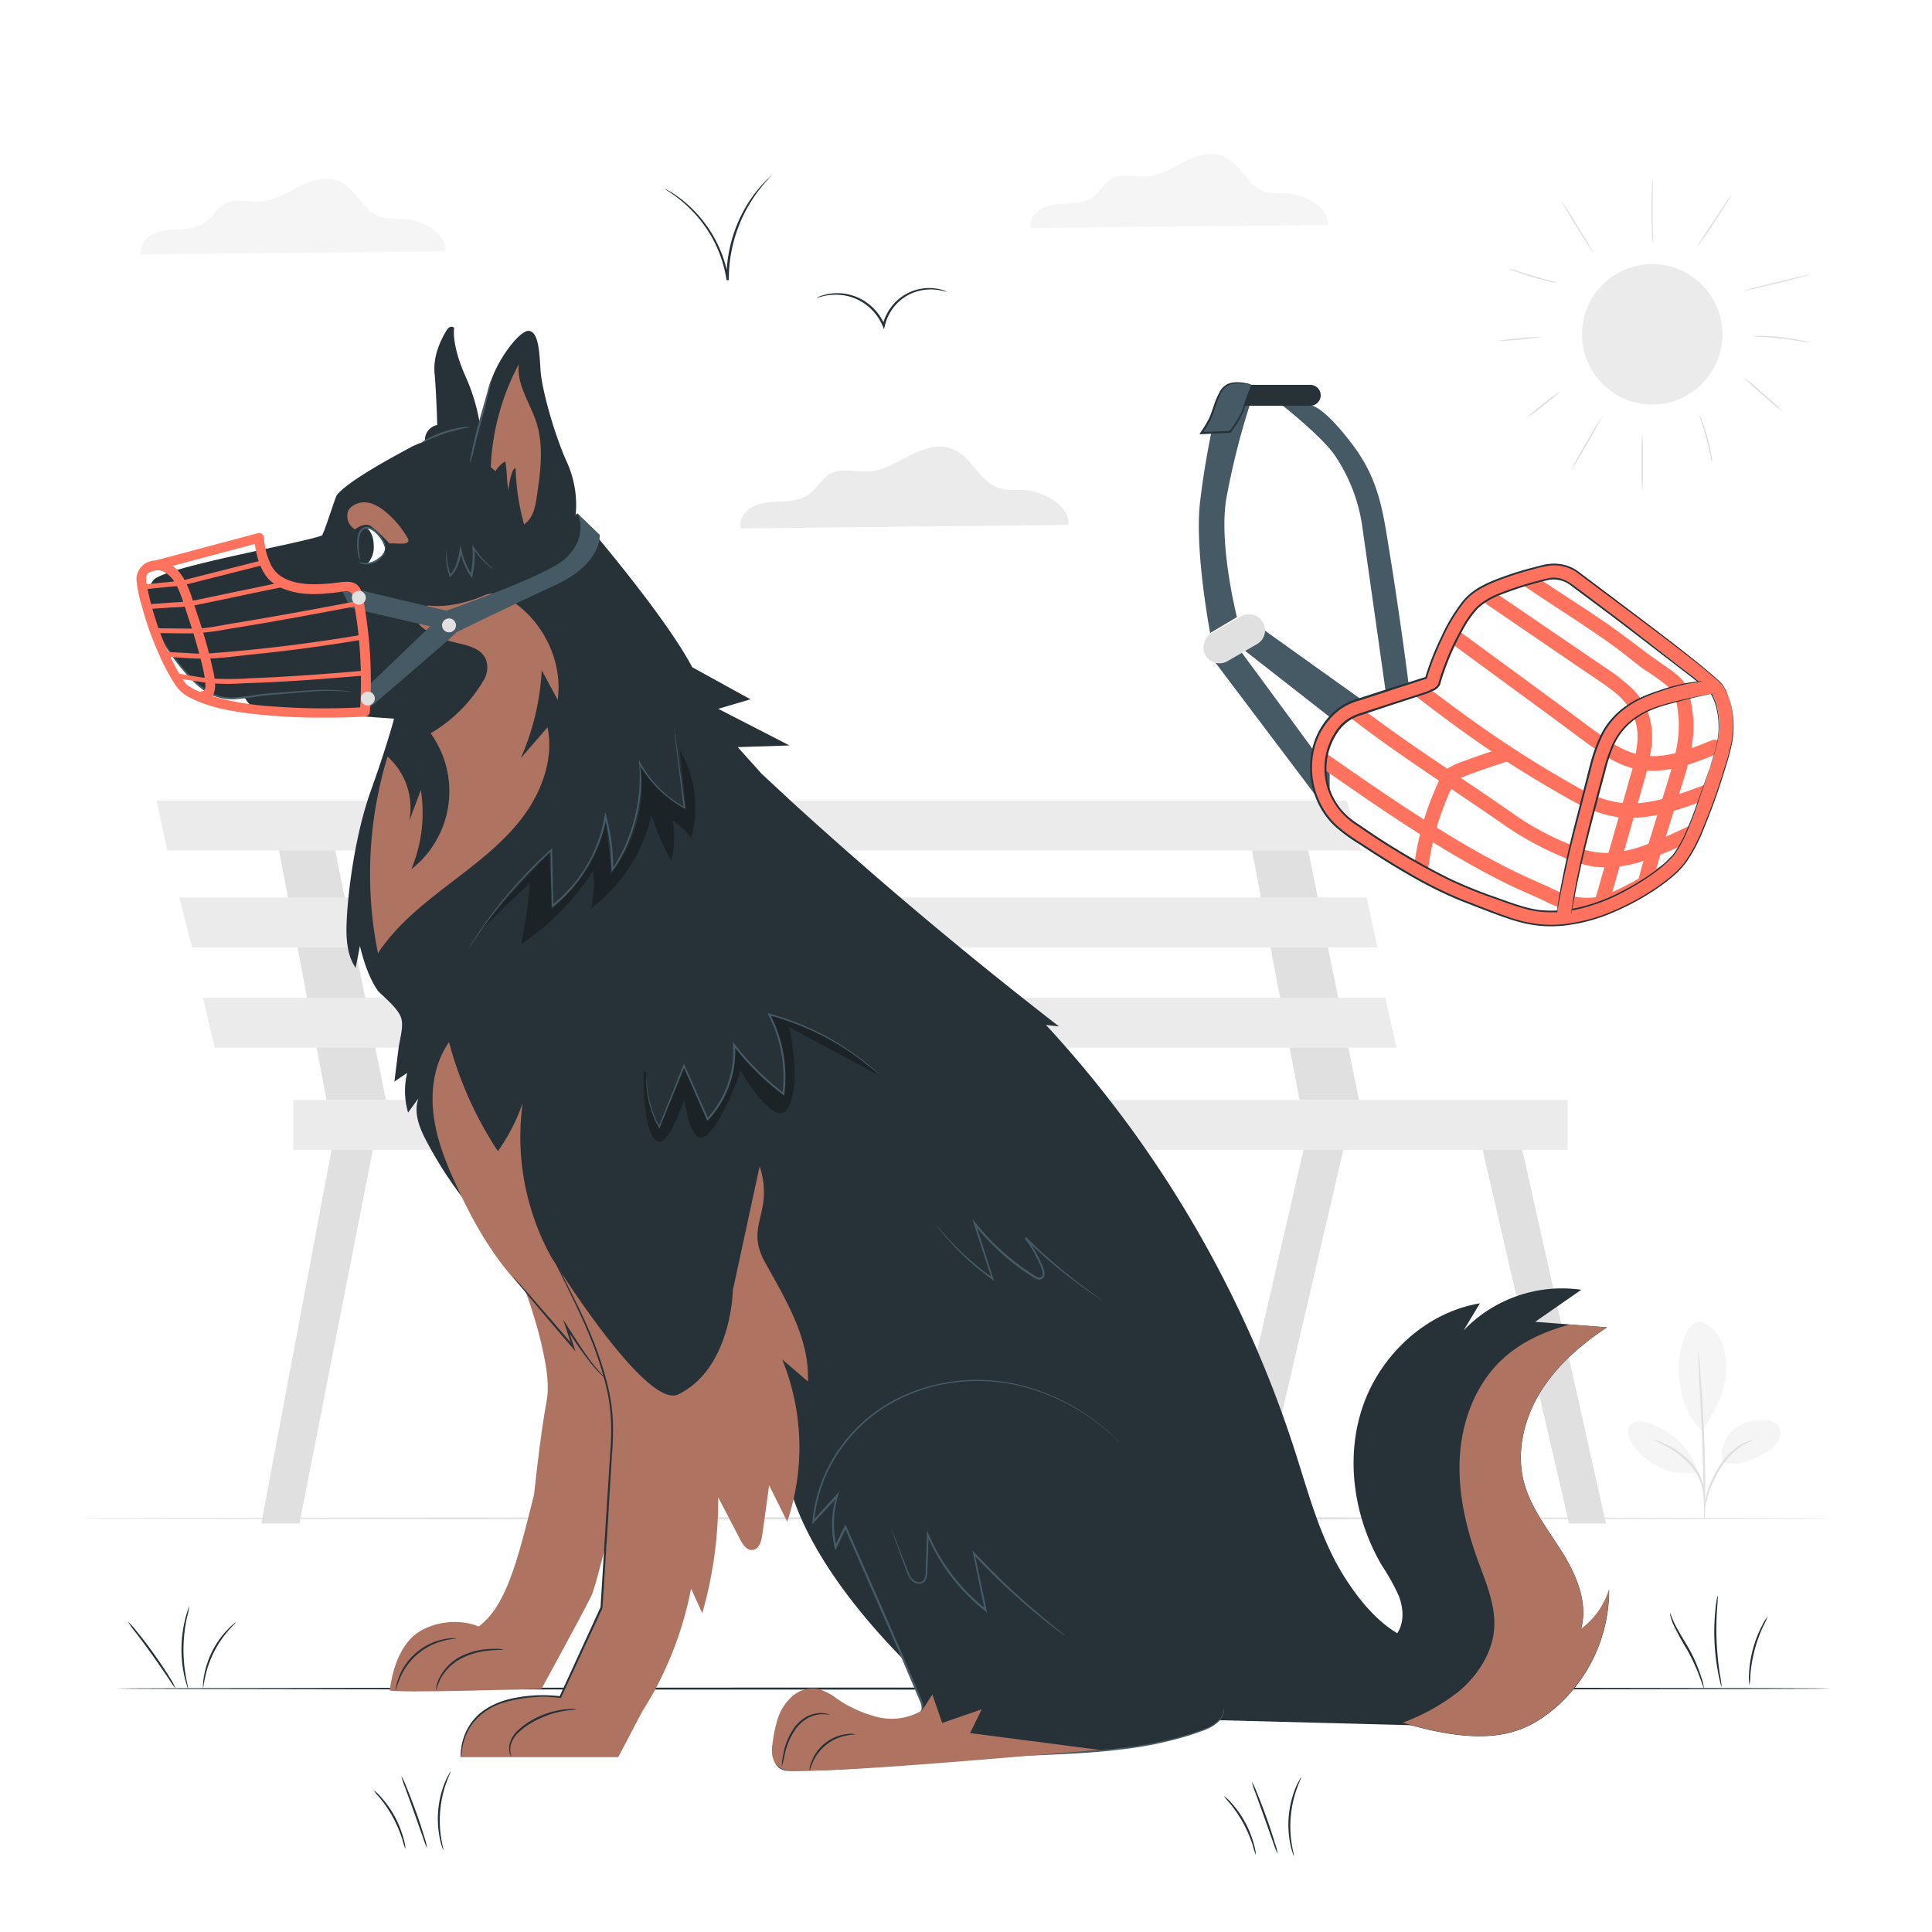 <svg class="animated" id="freepik_stories-muzzle" xmlns="http://www.w3.org/2000/svg" viewBox="0 0 500 500" version="1.1" xmlns:xlink="http://www.w3.org/1999/xlink" xmlns:svgjs="http://svgjs.com/svgjs"><style>svg#freepik_stories-muzzle:not(.animated) .animable {opacity: 0;}svg#freepik_stories-muzzle.animated #freepik--background-complete--inject-29 {animation: 0.7s 1 forwards cubic-bezier(.36,-0.01,.5,1.38) slideDown;animation-delay: 0s;}svg#freepik_stories-muzzle.animated #freepik--Dog--inject-29 {animation: 1.5s Infinite  linear heartbeat;animation-delay: 0s;}svg#freepik_stories-muzzle.animated #freepik--Muzzle--inject-29 {animation: 1.5s Infinite  linear shake;animation-delay: 0s;}            @keyframes slideDown {                0% {                    opacity: 0;                    transform: translateY(-30px);                }                100% {                    opacity: 1;                    transform: translateY(0);                }            }                    @keyframes heartbeat {                0% {                    transform: scale(1);                }                10% {                    transform: scale(1.1);                }                30% {                    transform: scale(1);                }                40% {                    transform: scale(1);                }                50% {                    transform: scale(1.1);                }                60% {                    transform: scale(1);                }                100% {                    transform: scale(1);                }            }                    @keyframes shake {                10%, 90% {                    transform: translate3d(-1px, 0, 0);                  }                  20%, 80% {                    transform: translate3d(2px, 0, 0);                  }                  30%, 50%, 70% {                    transform: translate3d(-4px, 0, 0);                  }                  40%, 60% {                    transform: translate3d(4px, 0, 0);                  }            }        </style><g id="freepik--background-complete--inject-29" class="animable animator-active" style="transform-origin: 247.025px 217.055px;"><path d="M343.63,58.25c.58-4.27-5.45-7.79-10-8.16-2.16-.17-4.41.16-6.46-.56-4.44-1.54-6.21-7.28-10.54-9.11-3.24-1.36-7-.15-10.11,1.43s-6.25,3.57-9.75,3.8c-3.06.19-6.37-.94-9,.55-2,1.11-3,3.41-4.86,4.76s-4.14,1.6-6.36,1.72-4.53.15-6.56,1.07-3.7,3.07-3.28,5.26Z" style="fill: rgb(245, 245, 245); transform-origin: 305.157px 49.42px;" id="eluwy6879mrn" class="animable"></path><path d="M276.47,135.86c.65-4.71-6-8.6-11-9-2.39-.19-4.86.17-7.12-.61-4.9-1.71-6.86-8-11.64-10-3.57-1.51-7.68-.17-11.14,1.57s-6.89,3.94-10.76,4.19c-3.37.21-7-1-10,.61-2.2,1.23-3.35,3.75-5.37,5.25s-4.56,1.76-7,1.9-5,.16-7.23,1.18-4.08,3.39-3.62,5.8Z" style="fill: rgb(235, 235, 235); transform-origin: 234.017px 126.172px;" id="elaemu6rg1mkd" class="animable"></path><path d="M115.27,65.06c.6-4.38-5.57-8-10.21-8.35-2.21-.18-4.51.16-6.61-.57-4.54-1.58-6.36-7.45-10.79-9.32-3.31-1.4-7.13-.16-10.34,1.46s-6.39,3.65-10,3.88c-3.12.2-6.51-1-9.24.57-2,1.14-3.1,3.48-5,4.86s-4.23,1.64-6.5,1.77-4.64.14-6.71,1.09-3.79,3.15-3.36,5.39Z" style="fill: rgb(245, 245, 245); transform-origin: 75.877px 56.026px;" id="elv6kukcw33o9" class="animable"></path><g id="elxi6n7jkj59"><circle cx="427.6" cy="86.52" r="18.17" style="fill: rgb(235, 235, 235); transform-origin: 427.6px 86.52px; transform: rotate(-67.63deg);" class="animable"></circle></g><path d="M425,127.15c-.1,0-.19-3.36-.19-7.49s.09-7.5.19-7.5a72.47,72.47,0,0,1,.19,7.5A72.35,72.35,0,0,1,425,127.15Z" style="fill: rgb(224, 224, 224); transform-origin: 425.013px 119.655px;" id="elpkd8fka92y" class="animable"></path><path d="M414.54,107.93c.09.06-1.62,3.19-3.82,7s-4.05,6.85-4.14,6.8a79.57,79.57,0,0,1,3.81-7C412.59,110.93,414.45,107.88,414.54,107.93Z" style="fill: rgb(224, 224, 224); transform-origin: 410.562px 114.83px;" id="el9h9r2byzrab" class="animable"></path><path d="M403.79,101.24a38.07,38.07,0,0,1-4.24,3.62,41.4,41.4,0,0,1-4.48,3.32,40.74,40.74,0,0,1,4.24-3.62A43.1,43.1,0,0,1,403.79,101.24Z" style="fill: rgb(224, 224, 224); transform-origin: 399.43px 104.71px;" id="elrqvpbzaby3l" class="animable"></path><path d="M443.14,119.77a9.85,9.85,0,0,1-.48-1.85c-.26-1.14-.63-2.72-1.1-4.45s-.93-3.27-1.28-4.39a10.5,10.5,0,0,1-.51-1.84,8.57,8.57,0,0,1,.77,1.75c.41,1.1.93,2.65,1.39,4.39s.8,3.33,1,4.49A8.6,8.6,0,0,1,443.14,119.77Z" style="fill: rgb(224, 224, 224); transform-origin: 441.455px 113.505px;" id="elemj2tvhoogm" class="animable"></path><path d="M461.57,106.69a62.63,62.63,0,0,1-5.37-4.44,62.27,62.27,0,0,1-5.12-4.73,64.49,64.49,0,0,1,5.37,4.44A62.27,62.27,0,0,1,461.57,106.69Z" style="fill: rgb(224, 224, 224); transform-origin: 456.325px 102.105px;" id="elken5humj4z" class="animable"></path><path d="M468.63,88.72a17.23,17.23,0,0,1-2.19-.32c-1.35-.22-3.21-.51-5.28-.75s-3.94-.38-5.3-.46a16.66,16.66,0,0,1-2.21-.19,10.89,10.89,0,0,1,2.22-.08,51.64,51.64,0,0,1,5.34.35,53.16,53.16,0,0,1,5.28.87A10.64,10.64,0,0,1,468.63,88.72Z" style="fill: rgb(224, 224, 224); transform-origin: 461.14px 87.808px;" id="eljuael50hgk" class="animable"></path><path d="M468.65,71c0,.11-3.91,1.15-8.78,2.34s-8.86,2.07-8.88,2,3.91-1.15,8.79-2.34S468.63,70.94,468.65,71Z" style="fill: rgb(224, 224, 224); transform-origin: 459.82px 73.171px;" id="eloq5tijimoxo" class="animable"></path><path d="M448.12,50.45c.09.06-1.8,3.06-4.2,6.71s-4.44,6.55-4.53,6.49,1.8-3.06,4.21-6.7S448,50.39,448.12,50.45Z" style="fill: rgb(224, 224, 224); transform-origin: 443.755px 57.05px;" id="elqx1k01hgnsn" class="animable"></path><path d="M427.74,46.15a16.58,16.58,0,0,1,0,2.49c0,1.54,0,3.67,0,6s0,4.48.06,6a16,16,0,0,1,0,2.49,15.78,15.78,0,0,1-.25-2.48c-.09-1.54-.17-3.67-.17-6s.07-4.49.16-6A15.25,15.25,0,0,1,427.74,46.15Z" style="fill: rgb(224, 224, 224); transform-origin: 427.614px 54.64px;" id="el8ad8kd1v72" class="animable"></path><path d="M412.31,65.37c-.09,0-2-2.91-4.27-6.63a78.47,78.47,0,0,1-4-6.83c.09,0,2,2.91,4.27,6.63S412.4,65.31,412.31,65.37Z" style="fill: rgb(224, 224, 224); transform-origin: 408.177px 58.64px;" id="elna7nv4j4g" class="animable"></path><path d="M403.09,73.2a8.61,8.61,0,0,1-1.93-.3c-1.18-.25-2.8-.65-4.57-1.17s-3.34-1.07-4.47-1.5a8.63,8.63,0,0,1-1.79-.79,11.41,11.41,0,0,1,1.88.53c1.14.37,2.73.88,4.49,1.39s3.36,1,4.52,1.27A12.15,12.15,0,0,1,403.09,73.2Z" style="fill: rgb(224, 224, 224); transform-origin: 396.71px 71.32px;" id="elckj3141ph2m" class="animable"></path><path d="M399.06,87.16a89.19,89.19,0,0,1-11.63,1.12,46.26,46.26,0,0,1,5.8-.75A45.73,45.73,0,0,1,399.06,87.16Z" style="fill: rgb(224, 224, 224); transform-origin: 393.245px 87.72px;" id="elfw1thpjft67" class="animable"></path><polygon points="338.84 291.12 315.06 394.28 325.11 394.25 348.94 292.1 338.84 291.12" style="fill: rgb(224, 224, 224); transform-origin: 332px 342.7px;" id="elre30yycu69" class="animable"></polygon><polygon points="382.21 291.12 406.06 394.28 415.62 394.28 392.53 291.12 382.21 291.12" style="fill: rgb(224, 224, 224); transform-origin: 398.915px 342.7px;" id="elcg64aatif3f" class="animable"></polygon><polygon points="322.79 213.64 336.33 284.67 351.71 284.67 337.25 213.64 322.79 213.64" style="fill: rgb(224, 224, 224); transform-origin: 337.25px 249.155px;" id="eln79dru0fn7n" class="animable"></polygon><polygon points="87.02 291.12 67.63 394.28 77.5 394.28 97.76 291.12 87.02 291.12" style="fill: rgb(224, 224, 224); transform-origin: 82.695px 342.7px;" id="el42ep6nasrg8" class="animable"></polygon><polygon points="127.8 291.12 149.97 393.72 159.72 393.72 138.31 291.12 127.8 291.12" style="fill: rgb(224, 224, 224); transform-origin: 143.76px 342.42px;" id="el07m02jardm7v" class="animable"></polygon><polygon points="70.98 213.64 84.51 284.67 99.89 284.67 85.44 213.64 70.98 213.64" style="fill: rgb(224, 224, 224); transform-origin: 85.435px 249.155px;" id="elodcy767cy5" class="animable"></polygon><polygon points="40.52 207.19 43.29 220.1 352.17 220.1 348.56 207.19 40.52 207.19" style="fill: rgb(235, 235, 235); transform-origin: 196.345px 213.645px;" id="elesf3luz78e" class="animable"></polygon><polygon points="46.42 232.26 49.68 245.18 356.47 245.18 353.68 232.26 46.42 232.26" style="fill: rgb(235, 235, 235); transform-origin: 201.445px 238.72px;" id="elsv2onh5fn4n" class="animable"></polygon><polygon points="52.52 258.22 55.56 271.14 361.4 271.14 358.5 258.22 52.52 258.22" style="fill: rgb(235, 235, 235); transform-origin: 206.96px 264.68px;" id="elv208psm4p6d" class="animable"></polygon><rect x="75.9" y="284.67" width="329.8" height="12.91" style="fill: rgb(235, 235, 235); transform-origin: 240.8px 291.125px;" id="els28a8zfqcsn" class="animable"></rect><path d="M473.8,392.94c0,.14-101.54.26-226.76.26s-226.79-.12-226.79-.26,101.52-.27,226.79-.27S473.8,392.79,473.8,392.94Z" style="fill: rgb(224, 224, 224); transform-origin: 247.025px 392.935px;" id="eld6i997oyid" class="animable"></path></g><g id="freepik--Floor--inject-29" class="animable" style="transform-origin: 251.8px 437.005px;"><path d="M473.8,437c0,.15-99.42.27-222,.27s-222-.12-222-.27,99.39-.26,222.05-.26S473.8,436.81,473.8,437Z" style="fill: rgb(38, 50, 56); transform-origin: 251.8px 437.005px;" id="elkk2nsk7x8ro" class="animable"></path></g><g id="freepik--Plants--inject-29" class="animable" style="transform-origin: 245.295px 446.58px;"><path d="M33.12,419.69A16.77,16.77,0,0,1,35.23,422c1.23,1.48,2.88,3.58,4.59,6S43,432.61,44,434.26A16.22,16.22,0,0,1,45.46,437a20.47,20.47,0,0,1-1.8-2.54c-1.08-1.59-2.57-3.79-4.27-6.18s-3.29-4.51-4.45-6A21.2,21.2,0,0,1,33.12,419.69Z" style="fill: rgb(38, 50, 56); transform-origin: 39.29px 428.345px;" id="elyc0zkznkkl" class="animable"></path><path d="M49,415.74a29.47,29.47,0,0,1-.66,3.07,39.38,39.38,0,0,0-.85,7.49,39.88,39.88,0,0,0,.6,7.51c.34,1.9.65,3.06.57,3.09s-.15-.27-.32-.79-.39-1.28-.61-2.23A32.51,32.51,0,0,1,48,418.73a21.42,21.42,0,0,1,.68-2.21A3.07,3.07,0,0,1,49,415.74Z" style="fill: rgb(38, 50, 56); transform-origin: 47.982px 426.321px;" id="elkcm8hb43dlr" class="animable"></path><path d="M61,419.89c.05.06-.75.8-1.9,2.11a26.93,26.93,0,0,0-6,12c-.37,1.71-.47,2.79-.56,2.78a2.57,2.57,0,0,1,0-.77,16.2,16.2,0,0,1,.22-2.08,23.52,23.52,0,0,1,2.15-6.56,23,23,0,0,1,4-5.65,15.69,15.69,0,0,1,1.53-1.43C60.72,420,60.94,419.86,61,419.89Z" style="fill: rgb(38, 50, 56); transform-origin: 56.757px 428.333px;" id="ele5k91iobfjw" class="animable"></path><path d="M325,480.07a22.53,22.53,0,0,1-.78-2.46,33.65,33.65,0,0,0-2.41-5.69,34,34,0,0,0-3.44-5.13,23.52,23.52,0,0,1-1.63-2,9.58,9.58,0,0,1,1.91,1.76,26.18,26.18,0,0,1,5.92,11A9,9,0,0,1,325,480.07Z" style="fill: rgb(38, 50, 56); transform-origin: 320.87px 472.43px;" id="el4cidk4xtoj8" class="animable"></path><path d="M330.66,479.79a17.88,17.88,0,0,1-1.07-2.7c-.65-1.85-1.45-4.1-2.34-6.59s-1.71-4.74-2.37-6.58a16,16,0,0,1-.89-2.77,16.24,16.24,0,0,1,1.23,2.63c.7,1.66,1.6,4,2.52,6.54s1.69,4.93,2.2,6.65A14.74,14.74,0,0,1,330.66,479.79Z" style="fill: rgb(38, 50, 56); transform-origin: 327.325px 470.47px;" id="el1k7uv4873cr" class="animable"></path><path d="M336.75,459.93c.08,0-.45,1.09-1.09,2.87a29,29,0,0,0-1.35,14.49c.3,1.86.63,3,.54,3a2.93,2.93,0,0,1-.32-.77,18.25,18.25,0,0,1-.58-2.18,25.41,25.41,0,0,1-.41-7.45,25.85,25.85,0,0,1,1.77-7.24,17.43,17.43,0,0,1,1-2A2.88,2.88,0,0,1,336.75,459.93Z" style="fill: rgb(38, 50, 56); transform-origin: 335.095px 470.11px;" id="el8a04u58mp9t" class="animable"></path><path d="M104.92,478.55a22.53,22.53,0,0,1-.78-2.46,33.65,33.65,0,0,0-2.41-5.69,32.62,32.62,0,0,0-3.44-5.12,19.3,19.3,0,0,1-1.62-2,9.62,9.62,0,0,1,1.9,1.77A26.22,26.22,0,0,1,104.49,476,9,9,0,0,1,104.92,478.55Z" style="fill: rgb(38, 50, 56); transform-origin: 100.795px 470.915px;" id="el68xumhqb6zc" class="animable"></path><path d="M110.54,478.27a16.81,16.81,0,0,1-1.06-2.7c-.66-1.85-1.46-4.1-2.34-6.59s-1.71-4.74-2.38-6.58a17.13,17.13,0,0,1-.89-2.77,16.24,16.24,0,0,1,1.23,2.63c.7,1.66,1.6,4,2.53,6.54s1.68,4.94,2.2,6.65A15.09,15.09,0,0,1,110.54,478.27Z" style="fill: rgb(38, 50, 56); transform-origin: 107.205px 468.95px;" id="elnxxv2jnjkmf" class="animable"></path><path d="M116.63,458.41c.08,0-.45,1.1-1.09,2.87a29,29,0,0,0-1.35,14.49c.3,1.86.63,3,.55,3s-.15-.26-.33-.77a18.25,18.25,0,0,1-.58-2.18,25.76,25.76,0,0,1-.41-7.45,25.48,25.48,0,0,1,1.78-7.24,18.54,18.54,0,0,1,1-2A2.88,2.88,0,0,1,116.63,458.41Z" style="fill: rgb(38, 50, 56); transform-origin: 114.976px 468.59px;" id="el3h07uk2ip4j" class="animable"></path><path d="M432.22,417.45c.09,0,.38,1.15,1.23,2.88s2.31,4,3.79,6.58a39.67,39.67,0,0,1,3,7A13.78,13.78,0,0,1,441,437c-.07,0-.42-1.13-1.1-2.95a49.26,49.26,0,0,0-3.15-6.87,75.6,75.6,0,0,1-3.66-6.68,13.51,13.51,0,0,1-.76-2.2A2.64,2.64,0,0,1,432.22,417.45Z" style="fill: rgb(38, 50, 56); transform-origin: 436.609px 427.225px;" id="elhp9c283ex5h" class="animable"></path><path d="M444.56,412.87a34.62,34.62,0,0,1-.19,3.5,79.39,79.39,0,0,0-.11,8.42,80.64,80.64,0,0,0,.82,8.39,32,32,0,0,1,.49,3.47,3.68,3.68,0,0,1-.29-.9c-.16-.59-.36-1.44-.57-2.51a58.84,58.84,0,0,1-1-8.43,57.11,57.11,0,0,1,.26-8.47c.11-1.08.24-1.95.35-2.55A3.38,3.38,0,0,1,444.56,412.87Z" style="fill: rgb(38, 50, 56); transform-origin: 444.613px 424.76px;" id="eltp413dnyke" class="animable"></path><path d="M457.47,418.37a24.68,24.68,0,0,1-1.14,2.47,37.14,37.14,0,0,0-2.22,6.14,38.4,38.4,0,0,0-1.11,6.43,24.59,24.59,0,0,1-.23,2.72,10.4,10.4,0,0,1-.13-2.74,29.33,29.33,0,0,1,1-6.55,29.65,29.65,0,0,1,2.4-6.16A9.74,9.74,0,0,1,457.47,418.37Z" style="fill: rgb(38, 50, 56); transform-origin: 455.036px 427.25px;" id="el9zvntu36rkc" class="animable"></path></g><g id="freepik--Birds--inject-29" class="animable" style="transform-origin: 208.585px 65.34px;"><path d="M245.08,75.54s-.57-.16-1.6-.37a12.79,12.79,0,0,0-4.42-.13,12,12,0,0,0-5.92,2.58A12.35,12.35,0,0,0,229,84.27v.07l-.23.87-.33-.83a13.32,13.32,0,0,0-5-6,12.86,12.86,0,0,0-6.11-2.07,14,14,0,0,0-4.4.36c-1,.25-1.56.47-1.58.42a1.41,1.41,0,0,1,.37-.21,9.81,9.81,0,0,1,1.15-.43,13.1,13.1,0,0,1,10.87,1.47,13.6,13.6,0,0,1,5.25,6.29l-.56,0,0-.08a12.7,12.7,0,0,1,4.41-6.93,12.33,12.33,0,0,1,10.73-2.26,7.65,7.65,0,0,1,1.17.4C245,75.45,245.09,75.52,245.08,75.54Z" style="fill: rgb(38, 50, 56); transform-origin: 228.215px 79.878px;" id="elk2e15p9rtac" class="animable"></path><path d="M199.59,45.47s-.55.63-1.55,1.76a37.79,37.79,0,0,0-9.42,25v.25l-.59,0a32.71,32.71,0,0,0-3.64-10.79A33.79,33.79,0,0,0,174,50.21c-1.22-.85-1.93-1.28-1.91-1.32a2.12,2.12,0,0,1,.55.26c.34.2.87.45,1.49.87a29.74,29.74,0,0,1,5,4,32.77,32.77,0,0,1,9.47,18.49l-.58,0v-.25a36.63,36.63,0,0,1,5.87-20.15,33.88,33.88,0,0,1,4-5c.51-.56,1-.94,1.25-1.21A2.46,2.46,0,0,1,199.59,45.47Z" style="fill: rgb(38, 50, 56); transform-origin: 185.84px 58.99px;" id="el4wqf4cj0vd5" class="animable"></path></g><g id="freepik--Dog--inject-29" class="animable" style="transform-origin: 248.042px 271.447px;"><path d="M140.15,437.05s-39.3,1.25-39.3.37c.68-4.85,2.12-9.82,5.47-13.39s11.08-5.75,17.58-3.1c7-5.31,9.82-16.05,14.33-34.23,0,0,1.47-14.51,3.29-24.5s-7.12-32.44-7.12-32.44l37.08,5.81s-15.74,72-18.46,77.48S140.15,437.05,140.15,437.05Z" style="fill: rgb(174, 116, 97); transform-origin: 136.165px 383.747px;" id="elh414u5xogmu" class="animable"></path><path d="M118.08,424c0,.09-1.26.11-3.2.6a16.64,16.64,0,0,0-11.41,9.83c-.77,1.85-1,3.1-1.06,3.08a2.27,2.27,0,0,1,.08-.88,13.27,13.27,0,0,1,.64-2.34,15.89,15.89,0,0,1,11.66-10.05,14.17,14.17,0,0,1,2.41-.29A2.77,2.77,0,0,1,118.08,424Z" style="fill: rgb(38, 50, 56); transform-origin: 110.239px 430.723px;" id="elba74k5ueko6" class="animable"></path><path d="M130.27,426.9c0,.09-1.25.05-3.25.22a20.17,20.17,0,0,0-7.48,2,13.09,13.09,0,0,0-5.5,5.29,19.67,19.67,0,0,0-1.18,3,2.36,2.36,0,0,1,.07-.88,8.93,8.93,0,0,1,.78-2.29,12.72,12.72,0,0,1,5.59-5.59,18.59,18.59,0,0,1,7.7-1.91,19.75,19.75,0,0,1,2.4,0A2.83,2.83,0,0,1,130.27,426.9Z" style="fill: rgb(38, 50, 56); transform-origin: 121.558px 432.057px;" id="elldbtl3yieqj" class="animable"></path><path d="M440.4,342.07a9.91,9.91,0,0,1,5.33,5.65,17.47,17.47,0,0,1,.95,7.86c-.41,5.14-3.15,10.4-6.15,14.6-4.43-3.62-5.64-10.15-6-13.5-.64-5.29,1.41-15.25,5.91-14.61" style="fill: rgb(245, 245, 245); transform-origin: 440.599px 356.11px;" id="ell02edbpxpkm" class="animable"></path><path d="M445.82,378.46a8.5,8.5,0,0,1,2.47-8.14,11.25,11.25,0,0,1,8.2-2.86,4.73,4.73,0,0,1,3.69,1.51,3.62,3.62,0,0,1,.18,3.67,7.33,7.33,0,0,1-2.63,2.76c-3.65,2.47-7.64,4.18-11.91,3.06" style="fill: rgb(245, 245, 245); transform-origin: 453.186px 373.125px;" id="el2wz023eznj9" class="animable"></path><path d="M441.12,390.46a15.92,15.92,0,0,1,.47-3.37,15.37,15.37,0,0,1,1.18-3.53,34.05,34.05,0,0,1,2.09-4,16.88,16.88,0,0,1,5.86-5.78,11.72,11.72,0,0,1,2.3-1,2.59,2.59,0,0,1,.91-.18c0,.1-1.24.43-3,1.52a18.14,18.14,0,0,0-5.58,5.74,40.42,40.42,0,0,0-2.1,3.95,18.4,18.4,0,0,0-1.27,3.4A26.55,26.55,0,0,1,441.12,390.46Z" style="fill: rgb(224, 224, 224); transform-origin: 447.525px 381.53px;" id="elt86xa3k6nhr" class="animable"></path><path d="M439.5,349.79a9.93,9.93,0,0,1,.23,1.71c.11,1.1.25,2.7.4,4.68.3,3.95.66,9.41.91,15.45s.31,11.52.27,15.48c0,2,0,3.59-.09,4.7a10,10,0,0,1-.12,1.72,9.14,9.14,0,0,1-.1-1.72c0-1.22-.06-2.79-.09-4.69-.07-4-.21-9.43-.45-15.47s-.55-11.39-.74-15.45c-.09-1.9-.16-3.47-.21-4.68A10.49,10.49,0,0,1,439.5,349.79Z" style="fill: rgb(224, 224, 224); transform-origin: 440.395px 371.66px;" id="elo49f91eyurh" class="animable"></path><path d="M439.39,380.64a19.83,19.83,0,0,0-13.13-12.46c-1.54-.43-3.47-.55-4.45.7s-.4,3.12.43,4.49a16.91,16.91,0,0,0,17.12,7.7" style="fill: rgb(245, 245, 245); transform-origin: 430.343px 374.591px;" id="elvwgatx8csv" class="animable"></path><path d="M428,372.51s.32.06.87.27,1.31.55,2.25,1a22.33,22.33,0,0,1,6.6,4.78,13.86,13.86,0,0,1,2.45,3.8,13.26,13.26,0,0,1,.94,3.57,13,13,0,0,1,.08,2.48,2.67,2.67,0,0,1-.11.9c-.12,0,0-1.3-.37-3.32a13.81,13.81,0,0,0-3.42-7.05,25.14,25.14,0,0,0-6.36-4.79A27.09,27.09,0,0,1,428,372.51Z" style="fill: rgb(224, 224, 224); transform-origin: 434.608px 380.91px;" id="el7dckrldvy0k" class="animable"></path><path d="M149.4,132.84s22.28,25.68,29.75,39.84l15.07,8.3-8.35,2.46,18.45,9.48-13.39.44,6.1,6.81,7.93,7.38q33.38,30.42,69.12,58.09l-3.38-.38a296.15,296.15,0,0,1,64.49,110.46c3.61,11.23,6.62,22.88,13,32.79s14.6,18,26.4,17.59l2.64,2,1.15,18.73-129.33-3.38s-33.66-26.65-43.68-55.5c-5.77-16.61-22.06-21.5-32.43-25.53a39.45,39.45,0,0,1-20.83-18.73c-4.21-8.21-5.9-9.45-9.69-12.1A101.09,101.09,0,0,1,111.28,297c-2.21-3.92-4.49-8.47-3-12.73l-2.67,3.66a20.05,20.05,0,0,1-.24-10.26l-3.3,2.25,1.08-8.67c.29-2.24,1.37-5.62.68-7.77-.78-2.47-4.13-5.13-5.89-6.9,0,0-2.84-3.37-4.79-11.79,0,0-1.18,6.31-1.18,5.74s-2.49-2.68-2.3-10.72,2.14-23.6,6.32-35.23,6-18.6,6-18.6" style="fill: rgb(38, 50, 56); transform-origin: 234.02px 289.835px;" id="el7fxtfj5e6a9" class="animable"></path><path d="M135.26,285.49a48.69,48.69,0,0,1-6.41,12.43,96.21,96.21,0,0,1-12.64-28.2c-3.54,5-4.68,11.48-4.13,17.61s2.67,12,5.19,17.62c6.74,15,15.59,30.92,35.18,41.45l-5.85-14.83A64.31,64.31,0,0,1,135.26,285.49Z" style="fill: rgb(174, 116, 97); transform-origin: 132.199px 308.06px;" id="eluqubvg3het" class="animable"></path><path d="M174.5,188.63a2.07,2.07,0,0,1,.07.35c0,.26.09.61.16,1,.13.95.32,2.29.56,4,.47,3.53,1.15,8.61,2,14.94l0,.34-.3-.16a29.59,29.59,0,0,1-11.57-11.39l.42-.13a43.85,43.85,0,0,1-7.24,27.87l-.49.73,0-.88A49,49,0,0,0,157,213.62c-.16-.77-.36-1.53-.56-2.28l.51,0a37.06,37.06,0,0,1-13.86,23.28l-.38.29v-.48c-.08-5.14-.15-10-.22-14.49l.35.16a125.4,125.4,0,0,0-16.39,18c-1.75,2.34-3,4.22-3.92,5.51l-1,1.48c-.23.33-.36.49-.36.49l.3-.53.94-1.51c.85-1.31,2.11-3.22,3.84-5.59a121.21,121.21,0,0,1,16.3-18.13l.35-.32v.47c.09,4.5.19,9.35.28,14.49l-.38-.18a36.78,36.78,0,0,0,13.64-23l.19-1.21.32,1.18c.2.76.39,1.53.56,2.3a49.57,49.57,0,0,1,1.16,11.87l-.47-.15a43.61,43.61,0,0,0,7.23-27.54l-.08-1,.49.88a29.21,29.21,0,0,0,11.35,11.3l-.26.17c-.78-6.33-1.4-11.42-1.83-15-.2-1.74-.36-3.09-.47-4,0-.44-.08-.79-.11-1A2,2,0,0,1,174.5,188.63Z" style="fill: rgb(69, 90, 100); transform-origin: 149.23px 217.105px;" id="eli8xq5ewdtbg" class="animable"></path><g id="el9q7nc7jteiq"><g style="opacity: 0.3; transform-origin: 152.234px 219.185px;" class="animable"><path d="M124.54,240.5l12.59-12a119,119,0,0,1-2.24,15.83,64.63,64.63,0,0,0,18.6-19,26.46,26.46,0,0,1-.55,9.79,41.73,41.73,0,0,0,15.64-24.2,61.33,61.33,0,0,0,5.2,11.89,28,28,0,0,0,.31-10.45,19.38,19.38,0,0,1,4.79,4.42,29.57,29.57,0,0,0-3-22.74s1.24,10.79,1.71,15.61a33.87,33.87,0,0,1-12.19-11.8c2.28,9.28-1.52,21.35-7,27.56-.67-4.22-1.68-12.19-1.57-12.64a44.74,44.74,0,0,1-14,22.52c0-4.73-.6-9.83-.64-14.57l-11.23,11.88" id="elmmhvnfquumd" class="animable" style="transform-origin: 152.234px 219.185px;"></path></g></g><g id="elxojo7z9bv6j"><g style="opacity: 0.3; transform-origin: 197.376px 278.981px;" class="animable"><path d="M166.57,277.1s-.43,13.79,2.81,17.68,7.72-10.38,7.72-10.38,1.58,13.19,5.91,9.3,8.65-16.6,8.65-16.6,9.3,16.24,12.54,9.18,0-20.48,0-20.48l24,12.9a68.23,68.23,0,0,0-29.09-16.19,35.12,35.12,0,0,1,3.69,20.56A67.11,67.11,0,0,1,190,270.42a26,26,0,0,1-6.84,19.24l-6.12-13.86-6.41,15.89A25.34,25.34,0,0,1,167.42,278" id="eltkfjtztnuw9" class="animable" style="transform-origin: 197.376px 278.981px;"></path></g></g><path d="M228.18,278.7a5.79,5.79,0,0,1-.47-.39l-1.36-1.18c-1.2-1-3-2.48-5.39-4.17A68.79,68.79,0,0,0,199,262.73l.26-.32A35.39,35.39,0,0,1,203,283.1l-.05.43-.35-.26a66.91,66.91,0,0,1-11.15-10.61c-.58-.69-1.13-1.39-1.67-2.09l.46-.17a26.25,26.25,0,0,1-6.92,19.43l-.25.27-.15-.34-6.1-13.87h.4c-2.49,6.12-4.68,11.49-6.47,15.87l-.12.3-.16-.28a25.42,25.42,0,0,1-3.08-10,18.85,18.85,0,0,1,0-3.75,1,1,0,0,1,0,.25v.71c0,.63,0,1.57.16,2.78a25.67,25.67,0,0,0,3.19,9.89l-.29,0c1.76-4.39,3.91-9.77,6.36-15.91l.19-.48.21.47c1.89,4.27,3.95,8.91,6.15,13.85l-.41-.07a25.81,25.81,0,0,0,6.76-19.06l-.05-.85.52.68c.54.69,1.09,1.39,1.66,2.07a67,67,0,0,0,11.05,10.53l-.4.17a35,35,0,0,0-3.64-20.41l-.23-.45.49.13a68.09,68.09,0,0,1,22,10.45A52.88,52.88,0,0,1,228.18,278.7Z" style="fill: rgb(69, 90, 100); transform-origin: 197.738px 277.13px;" id="elrsngob02f9j" class="animable"></path><path d="M285.28,336.49a2.18,2.18,0,0,1-.42-.24l-1.17-.74c-1-.67-2.49-1.67-4.32-3a130.32,130.32,0,0,1-14.22-12.07l.35-.3a32.84,32.84,0,0,1,2.76,4.26q.63,1.16,1.17,2.4c.18.41.36.83.53,1.26a4.73,4.73,0,0,1,.36,1.39,1.57,1.57,0,0,1-.55,1.47,1.64,1.64,0,0,1-1.59.06,7.8,7.8,0,0,1-1.27-.73l-1.21-.79c-1.6-1.09-3.18-2.26-4.72-3.54a62.31,62.31,0,0,1-8.94-9.11l.44-.24c1.66,5.21,3.2,10,4.56,14.27l.19.62-.52-.38a66.85,66.85,0,0,1-10.84-9.71c-1.17-1.29-2-2.35-2.6-3.08l-.64-.85a2,2,0,0,1-.2-.3s.1.08.25.26l.69.81c.6.7,1.49,1.73,2.67,3A71.91,71.91,0,0,0,257,330.74l-.33.23c-1.37-4.24-2.94-9-4.63-14.24l-.42-1.31.86,1.07a61.31,61.31,0,0,0,8.87,9c1.53,1.27,3.1,2.43,4.68,3.51l1.2.79a8,8,0,0,0,1.18.69,1.12,1.12,0,0,0,1.1,0,1.06,1.06,0,0,0,.35-1A10,10,0,0,0,269,327c-.36-.81-.74-1.6-1.15-2.36a32.63,32.63,0,0,0-2.7-4.21l.35-.31a138.49,138.49,0,0,0,14,12.18c1.8,1.36,3.25,2.39,4.24,3.1l1.13.8A3,3,0,0,1,285.28,336.49Z" style="fill: rgb(69, 90, 100); transform-origin: 263.855px 325.955px;" id="elt8pxyksxnma" class="animable"></path><path d="M142.55,325.14s24.59,39.87,33,35.72c13.81-6.78,14.11-26.94,14.11-26.94l6.94-32.11c3.86,12.24-4,15.17,1.39,24.88s11.58,19.77,11.09,30.83l-6.64-5.7a60.42,60.42,0,0,1,1.29,42l-4.68-9.42q-.88,6.45-1.78,12.89c-.22,1.61-.81,3.62-2.43,3.83s-2.59-1.37-3.3-2.72q-2.82-5.44-5.66-10.87a107.54,107.54,0,0,1-4.13,30q-1.44-3.19-2.9-6.39A91.54,91.54,0,0,1,166.17,443L160,454.75H119.24s-1-13.54,15.94-15.59h9.76L155.6,416s2.29-26.82,2.42-33.84.22-19.53-2.2-28-13.27-29-13.27-29" style="fill: rgb(174, 116, 97); transform-origin: 164.168px 378.28px;" id="elyv089ym1nxk" class="animable"></path><path d="M149.15,442.38c0,.09-1.33.09-3.43.46a24.54,24.54,0,0,0-7.76,2.8,18.87,18.87,0,0,0-3.68,2.64,7.13,7.13,0,0,0-2,3,5.15,5.15,0,0,0-.14,2.44c.12.57.27.87.23.89a1.81,1.81,0,0,1-.43-.84,4.83,4.83,0,0,1,0-2.59,7.08,7.08,0,0,1,2-3.28,18.65,18.65,0,0,1,3.76-2.76,22.24,22.24,0,0,1,8-2.7,19.94,19.94,0,0,1,2.55-.18A2.78,2.78,0,0,1,149.15,442.38Z" style="fill: rgb(38, 50, 56); transform-origin: 140.457px 448.434px;" id="el6kiexljgzxv" class="animable"></path><path d="M156.51,356.57a7.85,7.85,0,0,1-.94-.83,32.44,32.44,0,0,1-2.37-2.56,107.18,107.18,0,0,1-6.87-9.82l.45-.21c.55,1.69,1.15,3.49,1.76,5.35l.41,1.25-.85-1-.45-.53c-4.14-4.83-7.87-9.22-10.54-12.42L134,332l-.84-1.05c-.19-.25-.28-.38-.26-.39a1.83,1.83,0,0,1,.34.32l.91,1,3.28,3.69c2.74,3.14,6.51,7.49,10.65,12.32l.45.53-.44.25-1.75-5.37-.59-1.82,1,1.61c2.63,4.06,4.83,7.59,6.7,9.89.91,1.16,1.69,2,2.24,2.64A6.05,6.05,0,0,1,156.51,356.57Z" style="fill: rgb(38, 50, 56); transform-origin: 144.704px 343.565px;" id="elvo3tki6p0z" class="animable"></path><path d="M119.24,454.75s0-.21,0-.62a12.57,12.57,0,0,1,.17-1.8,14.45,14.45,0,0,1,2.51-6.41,13.76,13.76,0,0,1,3.58-3.45,20.29,20.29,0,0,1,5.35-2.47A36.24,36.24,0,0,1,145,439l-.22.12,10.63-23.16,0,.09c.45-7.24.94-15.06,1.44-23.15.36-5.72.71-11.31,1.06-16.7a73.08,73.08,0,0,0,.24-7.92,48.46,48.46,0,0,0-.85-7.53c-2.05-9.7-5.81-17.9-9.06-24.64s-6-12.17-7.75-16c-.85-1.91-1.51-3.41-1.93-4.43-.2-.5-.36-.88-.47-1.17a2.17,2.17,0,0,1-.15-.4,2.5,2.5,0,0,1,.2.38l.52,1.15c.45,1,1.13,2.48,2,4.39,1.77,3.8,4.55,9.2,7.89,15.93s7.11,14.93,9.2,24.71a49.35,49.35,0,0,1,.88,7.6,71.23,71.23,0,0,1-.24,8c-.33,5.4-.68,11-1,16.7-.51,8.09-1,15.92-1.47,23.15v.05l0,0-10.69,23.12-.07.14h-.15a36,36,0,0,0-13.95,1,16.23,16.23,0,0,0-8.84,5.73,14.82,14.82,0,0,0-2.58,6.29c-.16.77-.17,1.38-.23,1.78S119.24,454.75,119.24,454.75Z" style="fill: rgb(38, 50, 56); transform-origin: 138.947px 384.43px;" id="eld248hzbtmct" class="animable"></path><path d="M46.47,148.69a10.67,10.67,0,0,1,5.7,3.36,3.9,3.9,0,0,1,.95,1.63,1.78,1.78,0,0,1-.45,1.75c-.7.62-1.77.39-2.69.21s-2.1-.15-2.5.69.31,1.81,1.1,2.3a6.39,6.39,0,0,1,2.27,1.58,2.66,2.66,0,0,1-1,3.48,5.64,5.64,0,0,1-3.86.68,12.76,12.76,0,0,1-4.81-1.79s-5-2.82-3.19-8.35S46.47,148.69,46.47,148.69Z" style="fill: rgb(69, 90, 100); transform-origin: 45.392px 156.576px;" id="eluqmu2v6t8f" class="animable"></path><path d="M124,108.74s0-.23-.12-.66a48.85,48.85,0,0,0-3.34-10.53c-2.62-5.81-3.32-10.23-3-12.72,0,0-1-1-2.07.83s-3.46,6.1-3,11,.69,13.33.69,13.33a3.92,3.92,0,0,0-3.18,3.73c-.28,3.32,1.66,3,1.66,3l9.26,6.5,4.56-8.3Z" style="fill: rgb(38, 50, 56); transform-origin: 117.706px 103.889px;" id="elcz3qy6sd5bk" class="animable"></path><path d="M87.16,128.15c-.37.48-3.43,10.28-3.86,10.44-5.24,2-41,8.2-43.56,11.54s-3.64,6.83-1.36,10A91.27,91.27,0,0,0,52.8,174.87c5.46,4.25,9.58,2.58,9.58,2.58s.58,5.77,5.29,6.07S102,186,102,186a41.58,41.58,0,0,1-1.82,7c-1.22,3.19-2.55,12.1-6.83,24.28-4.54,12.91,34-20.79,34.3-21.25S146,145.73,146,144.82s3-11.69,3-11.69a26.87,26.87,0,0,0-2.28-13.51c-3.19-7-6.52-18.82-6.83-23.82s-.56-9.87-3-10.17-9.15,8.5-10.52,15.48a60.29,60.29,0,0,1-2.88,10.62s-11.69,1.06-17.15,4S89.91,124.62,87.16,128.15Z" style="fill: rgb(38, 50, 56); transform-origin: 93.122px 152.923px;" id="elh8p0hfp0rqq" class="animable"></path><path d="M100.81,140.68c.92-.19,3.36.22,4.24-.12a1,1,0,0,0,.63-.48,1,1,0,0,0-.19-.83,24.54,24.54,0,0,0-5.58-6.68,11.41,11.41,0,0,0-3.61-2.21,5.69,5.69,0,0,0-4.16.07c-1.29.6-2.28,1.51-2.25,2.93V134a4.06,4.06,0,0,0,2,3s2.46-2,4.16-.81A42.55,42.55,0,0,1,100.81,140.68Z" style="fill: rgb(174, 116, 97); transform-origin: 97.796px 135.35px;" id="elxifnfpv7mzr" class="animable"></path><path d="M144.32,181.12c1.51-10.69-4.56-21.9-14-26.88a6,6,0,0,0-5.16-.09c-4.19,1.86-9.86,3.06-13.76,2.6a3.1,3.1,0,0,0-2.25,5.54,20.7,20.7,0,0,0,7.46,3.69c3.8,1,8.68,1.48,9.43,5.77a6.42,6.42,0,0,1-.88,4.31,38.51,38.51,0,0,1-13.71,13.72,25.63,25.63,0,0,1-5,35.18,37.85,37.85,0,0,0,2.46-20.5l-3,8a17.78,17.78,0,0,0-5.61-16.66,104,104,0,0,0-2.48,50.9c4.66-7.11,11.42-12.54,18.17-17.71s13.69-10.3,18.89-17,8.51-15.43,6.83-23.77l-6.94,8a64.62,64.62,0,0,0,5.43-22.76Z" style="fill: rgb(174, 116, 97); transform-origin: 120.16px 200.155px;" id="els1fpzk21hlh" class="animable"></path><path d="M97,137.47a2.88,2.88,0,0,0-2.26-.76,2.15,2.15,0,0,0-1.43,1.58,6.41,6.41,0,0,0-.05,2.23l.61,5.36a6.55,6.55,0,0,0,3.79-.88,4.1,4.1,0,0,0,2-3.25C99.63,140,98.35,138.51,97,137.47Z" style="fill: rgb(255, 255, 255); transform-origin: 96.423px 141.296px;" id="el8o9f9aa5ean" class="animable"></path><path d="M94.7,136.61h-.52a3,3,0,0,0-1.42,2.5,13,13,0,0,0,.48,5.92,1.3,1.3,0,0,0,1.32.89h0a1.25,1.25,0,0,0,.79-.35,6.18,6.18,0,0,0,1.37-4.25C96.74,139,95.87,137.08,94.7,136.61Z" style="fill: rgb(38, 50, 56); transform-origin: 94.673px 141.266px;" id="els8lc0roqrxo" class="animable"></path><path d="M127,120.89a62.22,62.22,0,0,1,7.27-26.64c-.64,5.23,2.9,10,4.53,15,2,6.24,1.07,12.92.1,19.41-.37,2.55-.91,5.36-3.26,7.08a59.06,59.06,0,0,1-2.19-14.46c-.67-.56-1.6,2.68-1.87,5.58-.45-2-.35-5.32-.81-7.38-.61,0-2.4,2-2.51,2.48" style="fill: rgb(174, 116, 97); transform-origin: 133.492px 114.995px;" id="el4o166m8h0lh" class="animable"></path><path d="M121.56,110.5c0,.16-2.94.52-6.41,1.67s-6.07,2.6-6.15,2.46a6.08,6.08,0,0,1,1.63-1.08,26,26,0,0,1,4.36-1.88,27.14,27.14,0,0,1,4.61-1.07A6.4,6.4,0,0,1,121.56,110.5Z" style="fill: rgb(69, 90, 100); transform-origin: 115.28px 112.553px;" id="elq0sxeymphr" class="animable"></path><path d="M121.56,120.13a18.72,18.72,0,0,1,.53-3.28c.41-2,1.08-4.75,1.9-7.77s1.57-5.58,2.16-7.69a21,21,0,0,1,1-3.16,20,20,0,0,1-.63,3.25c-.47,2-1.19,4.73-2,7.74s-1.54,5.74-2,7.72A23.35,23.35,0,0,1,121.56,120.13Z" style="fill: rgb(69, 90, 100); transform-origin: 124.355px 109.18px;" id="ela24owsluaz" class="animable"></path><path d="M39.18,161c3,5.54,8.78,14.21,14,17.69,5.7,3.81,10.3,1.38,17.14,1s13.72-1.57,20.5-.56" style="fill: rgb(38, 50, 56); transform-origin: 65px 170.901px;" id="el9wfrykmysj6" class="animable"></path><path d="M90.82,179.06c0,.05-.85-.07-2.39-.17a54.49,54.49,0,0,0-6.51,0c-2.74.15-6,.5-9.64.8-1.83.14-3.72.25-5.67.56a53.1,53.1,0,0,1-6.12.73,13.33,13.33,0,0,1-3.16-.28,11.72,11.72,0,0,1-2.89-1,19,19,0,0,1-4.6-3.5,53.21,53.21,0,0,1-6.13-7.53c-1.56-2.27-2.7-4.2-3.45-5.55-.37-.68-.65-1.21-.83-1.57a3.35,3.35,0,0,1-.25-.57,2.32,2.32,0,0,1,.35.52c.23.39.53.9.91,1.52.8,1.31,2,3.2,3.58,5.44a54.79,54.79,0,0,0,6.16,7.4,18.63,18.63,0,0,0,4.49,3.38,11.31,11.31,0,0,0,2.77,1,13.29,13.29,0,0,0,3,.26,54,54,0,0,0,6.06-.72c2-.3,3.9-.4,5.7-.53,3.63-.27,6.9-.59,9.67-.69a47.3,47.3,0,0,1,6.54.14c.77.08,1.36.16,1.76.24A2.89,2.89,0,0,1,90.82,179.06Z" style="fill: rgb(69, 90, 100); transform-origin: 65px 170.983px;" id="elht4o21posxp" class="animable"></path><path d="M99.59,142.73c.06,0,0,.49-.45,1.12a6.15,6.15,0,0,1-2.28,1.82,5.13,5.13,0,0,1-2.93.32c-.76-.17-1.1-.54-1.06-.59s.43.17,1.12.23a5.22,5.22,0,0,0,1.22,0,4.41,4.41,0,0,0,1.42-.38,7.65,7.65,0,0,0,2.22-1.58C99.31,143.11,99.52,142.7,99.59,142.73Z" style="fill: rgb(69, 90, 100); transform-origin: 96.238px 144.402px;" id="elnnfxho6r0vp" class="animable"></path><path d="M99.87,142.37c-.09,0-.26-1-1-2.36a8.65,8.65,0,0,0-1.72-2.13A4.25,4.25,0,0,0,95.8,137a2.08,2.08,0,0,0-1.55,0,2,2,0,0,0-1,1.18,6.14,6.14,0,0,0-.34,1.56,14.42,14.42,0,0,0,0,2.78c.14,1.58.44,2.54.35,2.57a6.87,6.87,0,0,1-.72-2.53,12.51,12.51,0,0,1-.08-2.86,6.3,6.3,0,0,1,.33-1.7A2.56,2.56,0,0,1,94,136.54a2.53,2.53,0,0,1,2,0,4.49,4.49,0,0,1,1.45,1,8.41,8.41,0,0,1,1.73,2.32,7.14,7.14,0,0,1,.64,1.82A1.75,1.75,0,0,1,99.87,142.37Z" style="fill: rgb(69, 90, 100); transform-origin: 96.148px 140.712px;" id="el0cgqdwz597p8" class="animable"></path><path d="M127.62,147.28s-.17-.08-.46-.28-.68-.53-1.18-1a22.75,22.75,0,0,1-3.63-4.14l.39-.13a23,23,0,0,1-.48,7.31l-.13.59-.33-.5a19.08,19.08,0,0,1-1.52-2.75,18.44,18.44,0,0,1-1.26-3.9h.49a21.55,21.55,0,0,1-1,3.78,7.46,7.46,0,0,1-1.87,2.88l-.23.21-.1-.29a18,18,0,0,1-.88-4.79c0-.58,0-1,0-1.33a1.47,1.47,0,0,1,.06-.47s0,.64.17,1.78a20.18,20.18,0,0,0,1,4.68l-.32-.08a7.37,7.37,0,0,0,1.71-2.76,22.13,22.13,0,0,0,.91-3.71l.23-1.25.27,1.25a18.89,18.89,0,0,0,1.25,3.79,20.23,20.23,0,0,0,1.47,2.68l-.47.08a23.44,23.44,0,0,0,.56-7.17l-.07-.82.45.69a26.42,26.42,0,0,0,3.45,4.2C127.08,146.77,127.65,147.24,127.62,147.28Z" style="fill: rgb(69, 90, 100); transform-origin: 121.525px 145.285px;" id="el1kjpkzvuf3c" class="animable"></path><path d="M355.58,443.45c27.78,9.8,38.2,6,47-1.5a40.43,40.43,0,0,0,13.87-30.56,20.12,20.12,0,0,1-7.26,10.21c1.85-6.69-1.09-13.76-4.75-19.67s-8.17-11.48-10-18.19c-2.09-7.85-.1-16.41,4.15-23.35s10.54-12.38,17.31-16.88l-18.59-1.43,11.93-8.29a35.28,35.28,0,0,0-30.45,10.51l4.21-7c-14,2.34-25.82,13.4-30.37,26.85s-2.18,28.74,5,41A54.6,54.6,0,0,1,362,413c1.08,2.81,1.42,6.07.12,8.78s-4.6,4.56-7.43,3.55" style="fill: rgb(38, 50, 56); transform-origin: 383.378px 391.386px;" id="elwspq24utlzh" class="animable"></path><path d="M409.15,421.6c1.85-6.69-1.09-13.76-4.75-19.67s-8.17-11.48-10-18.19c-2.09-7.85-.1-16.41,4.15-23.35s10.54-12.38,17.31-16.88l-9.5-.73c-6.89,1.8-13.29,4.74-18.32,9.74C381.65,358.9,378.34,368,377.8,377s1.51,18.08,4.59,26.6c2.11,5.86,4.77,11.82,4.29,18s-4.27,12.07-9.15,16.14a53.39,53.39,0,0,1-14.5,8.08c22.29,6.62,31.58,2.89,39.51-3.93a40.43,40.43,0,0,0,13.87-30.56A20.12,20.12,0,0,1,409.15,421.6Z" style="fill: rgb(174, 116, 97); transform-origin: 389.72px 396.033px;" id="elk1tz7hs8zkn" class="animable"></path><path d="M289.88,373.41A54,54,0,0,0,260,357.8a45.61,45.61,0,0,0-32.7,7.35,39.58,39.58,0,0,0-16.76,28.71L216.7,387a26.09,26.09,0,0,0-.4,13.36l2.5-5.2s11.78,27,14.49,33.05c1.62,3.62,2.72,6.08,4.13,9.79.45,1.2,1.72,3.38,1.21,4.56s-1.92,1.81-3.21,2.15c-4.66,1.24-10.56-.05-14.93-2.09-3.83-1.79-7.58-4.84-11.74-4.08-2.91.53-5.2,2.92-6.4,5.62a27.85,27.85,0,0,0-1.79,8.65c-.14,1.46-.21,3.11.8,4.17s2.46,1.07,3.82,1.06c17.75,0,35.4-2.54,53.12-3.53,17.93-1,36.39-.51,53.22-6.8,2.64-1,5.71-3,5.21-5.74" style="fill: rgb(38, 50, 56); transform-origin: 258.632px 407.647px;" id="elum9gr9r3uk" class="animable"></path><path d="M316.73,442a3,3,0,0,1,.06.92,4,4,0,0,1-1.19,2.39,10.55,10.55,0,0,1-3.7,2.37c-1.64.6-3.52,1.29-5.7,1.91a96.91,96.91,0,0,1-16.13,3.18c-6.37.8-13.68,1.16-21.74,1.5-4,.17-8.25.34-12.65.63s-9,.67-13.68,1.09c-9.45.83-19.55,1.84-30.23,2.21-1.34,0-2.68.08-4,.09s-2.7.1-4.1,0a4.49,4.49,0,0,1-2-.7,3.13,3.13,0,0,1-1.2-1.84,13.32,13.32,0,0,1,0-4.23,21.85,21.85,0,0,1,2.09-8.24,10.78,10.78,0,0,1,2.8-3.36,7.71,7.71,0,0,1,4.09-1.66,9.85,9.85,0,0,1,4.39.76,34.22,34.22,0,0,1,4,2,29.89,29.89,0,0,0,8.17,3.33,20.23,20.23,0,0,0,8.86.33,8.16,8.16,0,0,0,2.09-.7,3,3,0,0,0,1.48-1.45,3.25,3.25,0,0,0-.26-2c-.26-.71-.59-1.39-.89-2.12-1.59-3.74-3.15-7.45-4.71-11.13l-4.76-10.87q-4.72-10.75-9.21-21H219c-.85,1.75-1.68,3.48-2.51,5.2l-.31.64-.16-.69a26.3,26.3,0,0,1,.42-13.49l.41.23L210.66,394l-.47.51.06-.69a38.86,38.86,0,0,1,7.95-20.25,40.32,40.32,0,0,1,15.46-12.33,45.88,45.88,0,0,1,17-4.09,47.32,47.32,0,0,1,14.86,1.68,53.93,53.93,0,0,1,18.74,9.52,52.43,52.43,0,0,1,4.22,3.67c.45.44.78.78,1,1l.34.35-.37-.33-1-1c-.93-.85-2.32-2.12-4.27-3.6a54,54,0,0,0-18.71-9.36,47.17,47.17,0,0,0-14.77-1.62,45.6,45.6,0,0,0-16.89,4.11,41.46,41.46,0,0,0-8.2,5,40.86,40.86,0,0,0-7.08,7.24,38.41,38.41,0,0,0-7.83,20l-.41-.18c2-2.24,4.1-4.53,6.21-6.85l.72-.79-.31,1a25.89,25.89,0,0,0-.39,13.24l-.47-.06c.83-1.72,1.66-3.45,2.51-5.2l.23-.49.22.5,9.22,21q2.35,5.39,4.77,10.87c1.58,3.67,3.13,7.41,4.71,11.15.29.69.63,1.39.9,2.13a3.66,3.66,0,0,1,.25,2.42,3.49,3.49,0,0,1-1.72,1.71,9,9,0,0,1-2.22.75,20.94,20.94,0,0,1-9.09-.33,30.52,30.52,0,0,1-8.3-3.39,33.17,33.17,0,0,0-3.92-1.94,9.38,9.38,0,0,0-4.16-.73,7.16,7.16,0,0,0-3.82,1.55,10.4,10.4,0,0,0-2.66,3.2,21.37,21.37,0,0,0-2.05,8.05,13.22,13.22,0,0,0-.07,4.06,2.73,2.73,0,0,0,1,1.56,4,4,0,0,0,1.81.61c1.32.14,2.7,0,4,.05s2.69-.06,4-.09c10.66-.36,20.76-1.35,30.21-2.16,4.73-.41,9.3-.78,13.7-1.06s8.62-.44,12.65-.6c8.07-.31,15.36-.65,21.72-1.41a97.54,97.54,0,0,0,16.12-3.1c2.17-.6,4.06-1.27,5.69-1.86a10.38,10.38,0,0,0,3.68-2.29,4,4,0,0,0,1.21-2.33A7,7,0,0,0,316.73,442Z" style="fill: rgb(69, 90, 100); transform-origin: 258.551px 407.718px;" id="eld4akkmtdp2e" class="animable"></path><path d="M275.62,423.31a3.09,3.09,0,0,1-.5-.33l-1.41-1c-1.22-.92-3-2.28-5.15-4.07a179.06,179.06,0,0,1-16.73-15.71l.41-.21c.95,4.52,2,9.48,3.09,14.66l.14.71-.56-.45c-1-.79-2-1.64-3-2.58a49.5,49.5,0,0,1-12-17.06l.46-.09c-.09,2.21-.18,4.32-.26,6.35,0,1-.09,2-.13,2.95a4.3,4.3,0,0,1-.68,2.8,1.82,1.82,0,0,1-1.32.59,2.69,2.69,0,0,1-1.35-.32,4.09,4.09,0,0,1-1.62-1.94c-.62-1.48-1.07-2.85-1.53-4.08l-2.1-5.77-.53-1.53a3.75,3.75,0,0,1-.17-.54,2.27,2.27,0,0,1,.24.51l.6,1.51,2.22,5.72c.49,1.21,1,2.61,1.59,4a3.64,3.64,0,0,0,1.48,1.76,1.83,1.83,0,0,0,2.2-.2,4.1,4.1,0,0,0,.55-2.55c0-1,.07-1.95.11-3,.07-2,.14-4.14.22-6.34l0-1.07.42,1a49.55,49.55,0,0,0,11.93,16.87c1,.92,2,1.77,3,2.55l-.41.26-3-14.67-.18-.85.59.63a194.73,194.73,0,0,0,16.57,15.82c2.14,1.81,3.87,3.21,5.06,4.16l1.35,1.09A4.27,4.27,0,0,1,275.62,423.31Z" style="fill: rgb(69, 90, 100); transform-origin: 253.15px 409.5px;" id="elam0nd9vbak" class="animable"></path><path d="M284.73,452.89c-12.68.85-65.48,5.92-80,5.36-2.51-.1-4.29-1.4-4.74-3.44a7,7,0,0,1-.2-2.41,40.22,40.22,0,0,1,1.37-7.24,13.21,13.21,0,0,1,3.88-6.17,8,8,0,0,1,6.87-1.85,14.43,14.43,0,0,1,4.45,2.31,32,32,0,0,0,10.79,4.93,15.42,15.42,0,0,0,11.49-1.73l2.65-4.11,2.56,7.36,10.21-3.52-3,6.14Z" style="fill: rgb(174, 116, 97); transform-origin: 242.246px 447.639px;" id="elceoksfim0iv" class="animable"></path><path d="M214.75,443.79a11,11,0,0,0-3-.08,8.62,8.62,0,0,0-3,1.12,10.29,10.29,0,0,0-2.88,2.7,18.35,18.35,0,0,0-2.82,6.68,27,27,0,0,1-.72,3,14,14,0,0,1,.36-3.06,17,17,0,0,1,2.77-6.91,10,10,0,0,1,3-2.8,8.14,8.14,0,0,1,3.22-1.07,6.37,6.37,0,0,1,2.27.14A2,2,0,0,1,214.75,443.79Z" style="fill: rgb(38, 50, 56); transform-origin: 208.54px 450.268px;" id="elmwqsagltjgp" class="animable"></path><path d="M221.36,448.83c0,.09-.94.05-2.38.34a11.94,11.94,0,0,0-8.62,6.87c-.6,1.35-.77,2.27-.86,2.25a6,6,0,0,1,.52-2.39,11.19,11.19,0,0,1,8.89-7.09A5.84,5.84,0,0,1,221.36,448.83Z" style="fill: rgb(38, 50, 56); transform-origin: 215.43px 453.49px;" id="elo6bq1jy615d" class="animable"></path><polygon points="115.53 158.05 118.1 163.65 90.77 157.36 87.79 151.44 115.53 158.05" style="fill: rgb(69, 90, 100); transform-origin: 102.945px 157.545px;" id="elq3sfge1p3fe" class="animable"></polygon><path d="M118.1,163.65c.05.32-23.69,20.57-23.69,20.57l.26-6.15,20.86-20Z" style="fill: rgb(69, 90, 100); transform-origin: 106.255px 171.145px;" id="elcu06kzku79u" class="animable"></path><path d="M155.2,138.4s.81,7.32-11.45,13-25.65,12.22-25.65,12.22l-2.57-5.6S141,149.2,146,144.82c6.72-5.94,3.42-12,3.42-12Z" style="fill: rgb(69, 90, 100); transform-origin: 135.371px 148.22px;" id="el5lzstc6u0ao" class="animable"></path><path d="M38.4,145.53a4.6,4.6,0,0,0-3.09,4.39,32.33,32.33,0,0,0,1.34,6.74A79.42,79.42,0,0,0,41,169a53.59,53.59,0,0,0,4.27,8.11,9.78,9.78,0,0,0,4.16,3.58c5.2,2.6,11.19,3.52,16.9,4.16a156.87,156.87,0,0,0,18.13.87c3.33,0,6.68-.07,10-.28a1.28,1.28,0,0,0,1.25-1.25,115.58,115.58,0,0,0-.06-16.54q-.31-4.06-.9-8.08c-.19-1.36-.42-2.73-.66-4.08a9.49,9.49,0,0,0-.91-3.24c-1.22-2-3.48-1.78-5.49-1.52a47.42,47.42,0,0,1-6.94.47c-4-.09-8.56-1.06-10.55-4.86a18.62,18.62,0,0,1-1.89-7.18A1.27,1.27,0,0,0,66.68,138L42,144.58l-3.55.95a1.25,1.25,0,0,0,.66,2.41l24.73-6.6,3.55-.94-1.58-1.21A23.28,23.28,0,0,0,67,145.37a13.43,13.43,0,0,0,2.3,4.26,11,11,0,0,0,4.77,3c4.31,1.56,9.08,1.2,13.54.63.89-.12,2.45-.57,3.18.12s.8,2.77,1,3.76c.47,2.77.85,5.55,1.11,8.35a116,116,0,0,1,.25,18.73L94.41,183a171.81,171.81,0,0,1-23.36-.15A72.45,72.45,0,0,1,54.32,180,25.56,25.56,0,0,1,51,178.75a14.56,14.56,0,0,1-2.6-1.49c.1.09-.32-.35-.42-.48a9.73,9.73,0,0,1-.64-.9c-.65-1-1.23-2-1.78-3a73.26,73.26,0,0,1-4.86-11.22c-.77-2.28-1.44-4.59-2-6.93-.31-1.29-.58-2.59-.8-3.9s-.17-2.37,1.11-2.89C40.53,147.34,39.89,144.92,38.4,145.53Z" style="fill: rgb(255, 114, 94); transform-origin: 65.643px 161.838px;" id="elyf1gui988i" class="animable"></path><path d="M74.09,150.44l-13.78,2.85c-3.18.67-6.36,1.33-9.53,2a40,40,0,0,1-5.46.6l-6.74.48c-.8.05-.81,1.3,0,1.25l5.76-.41a45.82,45.82,0,0,0,5.5-.45c6.42-1.27,12.81-2.69,19.21-4l5.37-1.1c.79-.17.45-1.37-.33-1.21Z" style="fill: rgb(255, 114, 94); transform-origin: 56.423px 154.028px;" id="ellfkypai1s4" class="animable"></path><path d="M68.09,144.94l-12.62,3.19-7.13,1.81a15.64,15.64,0,0,1-3.18.53l-7.77.79c-.79.08-.8,1.33,0,1.25l6.79-.69a27.16,27.16,0,0,0,3.82-.5l15.3-3.88,5.12-1.3a.62.62,0,0,0-.33-1.2Z" style="fill: rgb(255, 114, 94); transform-origin: 52.836px 148.716px;" id="elrbckxcrdlgm" class="animable"></path><path d="M40.52,163.84l8.4.09a57.05,57.05,0,0,0,9.73-1.08c9.22-1.45,18.4-3.12,27.57-4.84,2.19-.41,4.38-.82,6.56-1.25.79-.15.46-1.36-.33-1.2-5.77,1.12-11.55,2.18-17.34,3.22-4.9.88-9.8,1.74-14.71,2.53-3.45.56-7,1.42-10.52,1.38l-9.36-.1a.63.63,0,0,0,0,1.25Z" style="fill: rgb(255, 114, 94); transform-origin: 66.601px 159.738px;" id="el6cnr4qyh6s6" class="animable"></path><path d="M43.3,170c3.11.15,6.26.48,9.37.45,4.25,0,8.59-.67,12.82-1.1q6.75-.68,13.49-1.58,7.55-1,15.06-2.29c.79-.14.45-1.34-.34-1.21q-13.42,2.28-27,3.71c-4.51.46-9,.87-13.53,1.19a39,39,0,0,1-4.58-.17l-5.31-.25c-.81,0-.8,1.21,0,1.25Z" style="fill: rgb(255, 114, 94); transform-origin: 68.583px 167.356px;" id="elbxz8nqcs98" class="animable"></path><path d="M45.89,175.55l7.52,1.16a55.07,55.07,0,0,0,9.78.11c8.33-.24,16.64-.81,24.94-1.49q2.93-.22,5.85-.5c.79-.07.8-1.32,0-1.25-5.17.48-10.34.87-15.51,1.22-4.45.3-8.91.55-13.36.71a83.3,83.3,0,0,1-10.83.07c-2.69-.26-5.38-.83-8.06-1.24-.79-.12-1.13,1.08-.33,1.21Z" style="fill: rgb(255, 114, 94); transform-origin: 70.005px 175.282px;" id="elqt9mpqbr4s" class="animable"></path><path d="M38.59,148.2c2.53-1.75,5.37.34,6.69,2.58,1.56,2.64,2.37,5.81,3.34,8.7,1.08,3.2,2.09,6.43,2.94,9.7.28,1.09,2.72,9.54,1,9.65s-1.61,2.6,0,2.5c4.78-.31,2.8-6.75,2.17-9.6A126.09,126.09,0,0,0,51,158.81c-1.21-3.6-2.19-7.82-4.66-10.82-2.12-2.59-6.07-4-9-2-1.31.91-.06,3.07,1.27,2.16Z" style="fill: rgb(255, 114, 94); transform-origin: 46.23px 163.188px;" id="elj25z2nybwnm" class="animable"></path><path d="M94.67,154.69a1.8,1.8,0,1,1-1.8-1.8A1.8,1.8,0,0,1,94.67,154.69Z" style="fill: rgb(224, 224, 224); transform-origin: 92.87px 154.69px;" id="el2spm8vduh4v" class="animable"></path><path d="M97,180.76a1.8,1.8,0,1,1-1.8-1.8A1.81,1.81,0,0,1,97,180.76Z" style="fill: rgb(224, 224, 224); transform-origin: 95.2px 180.76px;" id="elexehc1x2bp9" class="animable"></path><path d="M118,161.85a1.8,1.8,0,1,1-1.8-1.8A1.79,1.79,0,0,1,118,161.85Z" style="fill: rgb(224, 224, 224); transform-origin: 116.2px 161.85px;" id="el8qq6whh3h5v" class="animable"></path></g><g id="freepik--Muzzle--inject-29" class="animable" style="transform-origin: 379.453px 169.324px;"><path d="M364.68,178.81c.25-.08-3.09-23.84-4.91-34.94s-2.66-19.37-9.66-28.7c-7.44-9.92-10.67-10.23-10.67-10.23L332,105s10.85,8.57,13.79,13.36a43.81,43.81,0,0,1,6.86,18.59c1.39,9.68,6.21,43.79,6.21,43.79Z" style="fill: rgb(69, 90, 100); transform-origin: 348.347px 142.84px;" id="el6y8z2q3p4ic" class="animable"></path><polygon points="354.04 182.25 353.57 181.93 326.15 162.34 321.42 167.8 345.56 186.69 354.04 182.25" style="fill: rgb(69, 90, 100); transform-origin: 337.73px 174.515px;" id="ely0hzvv9hguh" class="animable"></polygon><path d="M344.12,200c-.18-.53-23.22-31.74-23.22-31.74l-6.48,3.06,29.7,39.36Z" style="fill: rgb(69, 90, 100); transform-origin: 329.27px 189.47px;" id="el46sqecuqlyd" class="animable"></path><path d="M442.9,179.56Z" style="fill: rgb(255, 114, 94); transform-origin: 442.9px 179.56px;" id="elie8sb2pvskp" class="animable"></path><path d="M427.49,229.19c1.83-7.18,4.12-14.23,6.3-21.31,2.13-6.92,4.89-14.18,4.43-21.53a37.79,37.79,0,0,0-.68-5.08,11.85,11.85,0,0,0-1.32-4.16c-1.41-2.18-3.76-3.7-5.86-5.14-5.15-3.53-9.94-7.51-15.09-11-6.46-4.44-13.12-8.56-19.57-13-2-1.37-3.87,1.87-1.89,3.24,5.46,3.76,11.08,7.29,16.59,11,2.78,1.86,5.53,3.75,8.22,5.74,2.37,1.75,4.6,3.7,7,5.39a58.25,58.25,0,0,1,6.15,4.45,5.67,5.67,0,0,1,1.48,1.83,21.64,21.64,0,0,1,1.08,5.41c.75,6.94-1.64,13.56-3.63,20.11-2.34,7.69-4.86,15.32-6.85,23.12-.6,2.34,3,3.33,3.62,1Z" style="fill: rgb(255, 114, 94); transform-origin: 415.619px 189.114px;" id="el1auves0979c" class="animable"></path><path d="M416.34,234.09l5.91-20.67q1.44-5.05,2.89-10.1A65.17,65.17,0,0,0,427.3,194a20,20,0,0,0-.64-9.17,17.63,17.63,0,0,0-4.58-6.93,50.81,50.81,0,0,0-6.76-5.2l-8.81-6L386.85,153.3c-2-1.37-3.87,1.88-1.89,3.23L401.75,168l8.19,5.58c2.49,1.7,5.07,3.32,7.44,5.19a18.31,18.31,0,0,1,5,5.63,14.44,14.44,0,0,1,1.31,8.07,46.49,46.49,0,0,1-1.93,8.93L419.05,211l-6.32,22.11c-.67,2.33,2.95,3.32,3.61,1Z" style="fill: rgb(255, 114, 94); transform-origin: 405.84px 194.201px;" id="eliz7j2rehq5" class="animable"></path><path d="M443.31,191.45c-4.4,1.81-9,3.72-13.77,4.16s-8.85-1-12.79-3.64c-4.15-2.79-8.12-5.89-12.15-8.85L392,173.87l-14.43-10.58A1.88,1.88,0,0,0,375,164a1.92,1.92,0,0,0,.67,2.57l26.25,19.25c4.19,3.07,8.32,6.26,12.61,9.19,4.05,2.77,8.48,4.58,13.46,4.48,5.71-.12,11.13-2.24,16.33-4.38a1.94,1.94,0,0,0,1.31-2.31,1.9,1.9,0,0,0-2.3-1.31Z" style="fill: rgb(255, 114, 94); transform-origin: 410.221px 181.268px;" id="elwm9h4velewq" class="animable"></path><path d="M440.59,203.33c-5.34,2-10.86,4.08-16.58,4.52s-10.64-1.25-15.55-4a287.7,287.7,0,0,1-27-17.11c-4.61-3.28-9.13-6.67-13.6-10.13a1.9,1.9,0,0,0-2.57.67,1.93,1.93,0,0,0,.68,2.57c8.45,6.53,17.07,12.87,26.09,18.59,4.63,2.93,9.38,5.73,14.16,8.43,5,2.81,10.19,4.88,16,4.8,6.73-.09,13.18-2.4,19.4-4.73,2.24-.84,1.27-4.46-1-3.62Z" style="fill: rgb(255, 114, 94); transform-origin: 403.971px 194.016px;" id="elcj10xarnyza" class="animable"></path><path d="M436.86,213.87c-3.66,1.76-7.39,3.47-11.22,4.86a29.93,29.93,0,0,1-10.37,2,22.55,22.55,0,0,1-8.68-2.07,72.77,72.77,0,0,1-13.81-7.26c-6.44-4.53-13-8.9-19.53-13.32-7.4-5-14.77-10.08-21.86-15.54a1.87,1.87,0,0,0-2.56.67,1.91,1.91,0,0,0,.67,2.56c12.93,10,26.78,18.66,40.15,28a81.82,81.82,0,0,0,14.63,7.95,30.55,30.55,0,0,0,8.45,2.6A29.84,29.84,0,0,0,425,222.9a100.63,100.63,0,0,0,13.76-5.79c2.18-1.05.28-4.28-1.89-3.24Z" style="fill: rgb(255, 114, 94); transform-origin: 394.156px 203.367px;" id="el6gh092653kj" class="animable"></path><path d="M430.81,223.57c-3.45,2-6.93,4-10.48,5.83-2.53,1.3-5.17,2.61-8,2.87a18.21,18.21,0,0,1-9.58-1.79c-3.11-1.53-6.33-2.83-9.46-4.33s-6.5-3.25-9.67-5c-6.75-3.74-13.29-7.83-19.74-12.06-6.88-4.52-13.64-9.21-20.38-13.92-2-1.39-3.86,1.86-1.89,3.24,12.59,8.8,25.25,17.58,38.63,25.15,3.31,1.87,6.66,3.66,10.08,5.33,3.26,1.59,6.66,2.92,9.91,4.54a24.22,24.22,0,0,0,10.18,2.67,21.12,21.12,0,0,0,9.65-2.35c4.35-2,8.54-4.49,12.68-6.93,2.08-1.22.2-4.46-1.89-3.23Z" style="fill: rgb(255, 114, 94); transform-origin: 387.208px 215.466px;" id="ely629v32z4f" class="animable"></path><path d="M320.12,159.71s-4.78-18.82-2.74-30.74a196,196,0,0,1,6.12-24.35h-8.36a211.84,211.84,0,0,0-4.62,25.78c-1.31,12.62,2.67,33.42,2.67,33.42Z" style="fill: rgb(69, 90, 100); transform-origin: 316.878px 134.22px;" id="elhi3dr50abkr" class="animable"></path><path d="M322.45,105H339.1a2.7,2.7,0,0,0,2.7-2.7h0a2.7,2.7,0,0,0-2.7-2.7H322.45a2.7,2.7,0,0,0-2.7,2.7h0A2.7,2.7,0,0,0,322.45,105Z" style="fill: rgb(38, 50, 56); transform-origin: 330.775px 102.3px;" id="el1tm6tck0lvrj" class="animable"></path><path d="M323.89,99.57s-4.92-1.46-7,.57-2.75,6.62-4.12,9a33.71,33.71,0,0,1-1.84,2.95l7.4-.33s2.82-3.57,3.54-6.17S323.89,99.57,323.89,99.57Z" style="fill: rgb(69, 90, 100); transform-origin: 317.41px 105.576px;" id="elswvqfm76ox" class="animable"></path><path d="M323.89,99.57a4.34,4.34,0,0,1-.27,1l-.86,2.65c-.18.57-.37,1.19-.56,1.88a10.93,10.93,0,0,1-.78,2.19,27.14,27.14,0,0,1-2.9,4.64l-.07.09h-.11l-7.32.34h-.09l-.52,0,.3-.44a35.72,35.72,0,0,0,2.14-3.53c.56-1.19.94-2.45,1.36-3.62a19.75,19.75,0,0,1,1.4-3.26,4.61,4.61,0,0,1,2.24-2.19,6.56,6.56,0,0,1,2.55-.39,11.7,11.7,0,0,1,1.92.21,5.69,5.69,0,0,1,1.57.44s-.57-.1-1.6-.24a14.18,14.18,0,0,0-1.89-.12,6.57,6.57,0,0,0-2.41.44,4.28,4.28,0,0,0-2,2.06,20.64,20.64,0,0,0-1.32,3.21c-.41,1.17-.77,2.42-1.35,3.68a35.59,35.59,0,0,1-2.18,3.63l-.22-.42H311l7.32-.3-.18.09a27.67,27.67,0,0,0,2.92-4.52,10.55,10.55,0,0,0,.8-2.11c.21-.69.43-1.31.62-1.88.4-1.12.75-2,1-2.6A5.48,5.48,0,0,1,323.89,99.57Z" style="fill: rgb(38, 50, 56); transform-origin: 317.15px 105.641px;" id="elrcndaigakaa" class="animable"></path><path d="M369.56,225.26a72.78,72.78,0,0,1,2.7-12.66c.64-1.91,1.32-3.8,2.08-5.66.38-.95.8-1.88,1.24-2.8.2-.41.39-.81.6-1.21l.31-.6.33-.59-.23.29c.22-.08-.43.22-.14.1.11,0,.21-.14.32-.19.3-.16.61-.32.92-.46.72-.33,1.53-.64,2.47-1,2.12-.81,4.28-1.55,6.43-2.27l3.91-1.28c2.29-.73,1.31-4.35-1-3.61-3.43,1.09-6.86,2.23-10.23,3.5a21.34,21.34,0,0,0-4.85,2.17c-1.31.93-1.91,2.85-2.55,4.25-.89,2-1.68,4-2.41,6a77.87,77.87,0,0,0-3.52,15,1.94,1.94,0,0,0,1.31,2.31,1.9,1.9,0,0,0,2.31-1.31Z" style="fill: rgb(255, 114, 94); transform-origin: 378.844px 209.917px;" id="el1l7j10327oz" class="animable"></path><path d="M325.34,166.68l-7.67,4.43A4.14,4.14,0,0,1,312,169.6h0a4.14,4.14,0,0,1,1.51-5.65l7.68-4.43a4.13,4.13,0,0,1,5.64,1.51h0A4.13,4.13,0,0,1,325.34,166.68Z" style="fill: rgb(224, 224, 224); transform-origin: 319.419px 165.32px;" id="el05d4sqn3z3ty" class="animable"></path><path d="M447.24,180.11a9.77,9.77,0,0,0-2-3.52c-.63-.64-1.31-1.22-2-1.8-5.58-4.75-11.48-9.16-17.32-13.6s-11.71-9-17.73-13.31a10.74,10.74,0,0,0-8.57-1.56,90.85,90.85,0,0,0-11.74,3.59c-3.22,1.26-6.51,2.74-8.82,5.42a39.34,39.34,0,0,0-5.21,8.25,83.55,83.55,0,0,0-3.86,9,23.76,23.76,0,0,0-.91,2.86c-6.3,2-12.64,4-18.88,6.14-4.88,1.71-8.35,6.09-9.93,10.92a21,21,0,0,0,1.56,16.27,20.17,20.17,0,0,0,5.09,6.09c1.79,1.43,3.77,2.66,5.69,3.93,4.39,2.89,8.86,5.68,13.44,8.26a99.94,99.94,0,0,0,14.25,6.78c4.63,1.74,9.26,3.73,14.08,4.92,9.06,2.24,18.37-.31,26.54-4.35a56.87,56.87,0,0,0,12.45-8.15,24,24,0,0,0,5.86-8.27,158.37,158.37,0,0,0,8.3-23A24,24,0,0,0,447.24,180.11Zm-4.74,18.67c-1.27,3.94-2.62,7.86-4.12,11.73a53.32,53.32,0,0,1-4.53,9.69c-.15.24-.31.47-.47.7l-.09.12,0,0a5.58,5.58,0,0,1-.39.46,20.63,20.63,0,0,1-1.87,1.87,40.5,40.5,0,0,1-5,3.82c-7.49,4.94-16.5,9-25.58,8.68a21.49,21.49,0,0,1-4.92-.71,56.22,56.22,0,0,1-5.83-1.82,151.64,151.64,0,0,1-14.13-5.55,188.42,188.42,0,0,1-25-14.93,16.88,16.88,0,0,1-3.8-24.51,11.35,11.35,0,0,1,5.66-3.61l5.92-1.92,11.16-3.63c.63-.21.81-.45,1.44-.65a2.69,2.69,0,0,0,1.77-2v0c.07-.26.13-.52.2-.77.28-1,.62-1.91,1-2.85a75.5,75.5,0,0,1,3.36-7.66,39.77,39.77,0,0,1,4.42-7.17c1.87-2.22,4.37-3.44,7.17-4.55a92.28,92.28,0,0,1,11.86-3.64,7.55,7.55,0,0,1,6.39,1.69l3.41,2.54q4.47,3.33,8.91,6.69c6.11,4.61,12,9.09,18,13.85,1.75,1.42,3.56,2.81,5.17,4.4.11.1.21.2.31.31l.35.54a7.82,7.82,0,0,1,.54,1.19,20.09,20.09,0,0,1,1.21,7.29C444.83,192,443.58,195.4,442.5,198.78Z" style="fill: rgb(255, 114, 94); transform-origin: 393.938px 192.801px;" id="el01wz0ay5ntmq" class="animable"></path><path d="M447.24,180.11a9.77,9.77,0,0,0-2-3.52c-.63-.64-1.31-1.22-2-1.8-5.58-4.75-11.48-9.16-17.32-13.6s-11.71-9-17.73-13.31a10.74,10.74,0,0,0-8.57-1.56,90.85,90.85,0,0,0-11.74,3.59c-3.22,1.26-6.51,2.74-8.82,5.42a39.34,39.34,0,0,0-5.21,8.25,83.55,83.55,0,0,0-3.86,9,23.76,23.76,0,0,0-.91,2.86c-6.3,2-12.64,4-18.88,6.14-4.88,1.71-8.35,6.09-9.93,10.92a21,21,0,0,0,1.56,16.27,20.17,20.17,0,0,0,5.09,6.09c1.79,1.43,3.77,2.66,5.69,3.93,4.39,2.89,8.86,5.68,13.44,8.26a99.94,99.94,0,0,0,14.25,6.78c4.63,1.74,9.26,3.73,14.08,4.92,9.06,2.24,18.37-.31,26.54-4.35a56.87,56.87,0,0,0,12.45-8.15,24,24,0,0,0,5.86-8.27,158.37,158.37,0,0,0,8.3-23A24,24,0,0,0,447.24,180.11Zm-4.74,18.67c-1.27,3.94-2.62,7.86-4.12,11.73a53.32,53.32,0,0,1-4.53,9.69c-.15.24-.31.47-.47.7l-.09.12,0,0a5.58,5.58,0,0,1-.39.46,20.63,20.63,0,0,1-1.87,1.87,40.5,40.5,0,0,1-5,3.82c-7.49,4.94-16.5,9-25.58,8.68a21.49,21.49,0,0,1-4.92-.71,56.22,56.22,0,0,1-5.83-1.82,151.64,151.64,0,0,1-14.13-5.55,188.42,188.42,0,0,1-25-14.93,16.88,16.88,0,0,1-3.8-24.51,11.35,11.35,0,0,1,5.66-3.61l5.92-1.92,11.16-3.63c.63-.21.81-.45,1.44-.65a2.69,2.69,0,0,0,1.77-2v0c.07-.26.13-.52.2-.77.28-1,.62-1.91,1-2.85a75.5,75.5,0,0,1,3.36-7.66,39.77,39.77,0,0,1,4.42-7.17c1.87-2.22,4.37-3.44,7.17-4.55a92.28,92.28,0,0,1,11.86-3.64,7.55,7.55,0,0,1,6.39,1.69l3.41,2.54q4.47,3.33,8.91,6.69c6.11,4.61,12,9.09,18,13.85,1.75,1.42,3.56,2.81,5.17,4.4.11.1.21.2.31.31l.35.54a7.82,7.82,0,0,1,.54,1.19,20.09,20.09,0,0,1,1.21,7.29C444.83,192,443.58,195.4,442.5,198.78Z" style="fill: none; transform-origin: 393.938px 192.801px;" id="el2t18we2gb6k" class="animable"></path><path d="M442.5,198.78s.11-.43.36-1.24.64-2,1.07-3.62a20.61,20.61,0,0,0,.45-9.82A15.33,15.33,0,0,0,443,180h0l-.35-.54,0,0a67.58,67.58,0,0,0-6.21-5.23l-7.41-5.69-8.29-6.37c-2.9-2.23-6-4.5-9.17-6.89l-4.89-3.64a7.36,7.36,0,0,0-5.74-1.59,88.35,88.35,0,0,0-12.61,3.89,17.79,17.79,0,0,0-5.82,3.48,25.92,25.92,0,0,0-4,5.74,67.82,67.82,0,0,0-5.66,13.43v-.1a1.93,1.93,0,0,1-.33,1,3.24,3.24,0,0,1-.65.73,2.91,2.91,0,0,1-.85.51,4.12,4.12,0,0,0-.8.35,9.39,9.39,0,0,1-1.75.67l-1.74.57-7.06,2.3L352.52,185a11,11,0,0,0-6.07,4.14,16.77,16.77,0,0,0-2.69,13.76,16.71,16.71,0,0,0,5.56,8.8,32.47,32.47,0,0,0,2.84,2,183.86,183.86,0,0,0,23.16,13.74,120.81,120.81,0,0,0,11.62,4.7c3.83,1.37,7.54,2.82,11.3,3.35a29,29,0,0,0,5.58.09,35.36,35.36,0,0,0,5.32-.87,46.68,46.68,0,0,0,9.52-3.51,68,68,0,0,0,8-4.65c1.21-.82,2.35-1.67,3.41-2.55a16.11,16.11,0,0,0,1.48-1.37c.47-.47.95-.92,1.38-1.39a30.1,30.1,0,0,0,3.5-6.22c.88-2,1.64-3.91,2.24-5.62l2.82-7.88.74-2.05c.18-.46.28-.69.28-.69s-.07.24-.22.7-.4,1.17-.7,2.07l-2.73,7.92c-.59,1.72-1.34,3.6-2.2,5.64a30,30,0,0,1-3.51,6.32c-.43.48-.92.93-1.39,1.42a18,18,0,0,1-1.49,1.39,41.86,41.86,0,0,1-3.42,2.58,68.43,68.43,0,0,1-8,4.71,47.2,47.2,0,0,1-9.59,3.57,36.3,36.3,0,0,1-5.39.9,29.92,29.92,0,0,1-5.67-.08c-3.84-.54-7.57-2-11.39-3.35a121.27,121.27,0,0,1-11.68-4.7,182.53,182.53,0,0,1-23.24-13.74c-1-.67-2-1.29-2.88-2.07a17.57,17.57,0,0,1-2.52-2.58,17.1,17.1,0,0,1-3.22-6.5A17.29,17.29,0,0,1,346,188.79a10.25,10.25,0,0,1,2.81-2.72,14.86,14.86,0,0,1,3.52-1.6l7.18-2.33,7.06-2.29,1.74-.57a9.65,9.65,0,0,0,1.67-.62,4.74,4.74,0,0,1,.86-.39,2.29,2.29,0,0,0,.7-.42,2.65,2.65,0,0,0,.54-.62,1.8,1.8,0,0,0,.27-.66v-.1a67.35,67.35,0,0,1,5.73-13.55,26,26,0,0,1,4.09-5.85,18.33,18.33,0,0,1,6-3.57,87.51,87.51,0,0,1,12.71-3.89,6.73,6.73,0,0,1,3.25.2,9.67,9.67,0,0,1,2.83,1.48c1.66,1.24,3.29,2.45,4.88,3.65,3.18,2.41,6.26,4.68,9.16,6.92l8.27,6.4,7.38,5.73a64.31,64.31,0,0,1,6.2,5.28h0v0l.35.54h0a15.41,15.41,0,0,1,1.38,4.2,22.57,22.57,0,0,1,.36,3.87,21.73,21.73,0,0,1-.91,6C443.13,197.14,442.5,198.78,442.5,198.78Z" style="fill: rgb(38, 50, 56); transform-origin: 393.855px 192.798px;" id="el46u4hrs7tap" class="animable"></path><path d="M447.24,180.11a15.33,15.33,0,0,1,.91,3,23.56,23.56,0,0,1,.13,9,57.19,57.19,0,0,1-1.66,6.34c-.69,2.29-1.47,4.77-2.39,7.41s-2,5.44-3.18,8.36a43.24,43.24,0,0,1-4.64,8.92,22.31,22.31,0,0,1-3.75,3.91,49.08,49.08,0,0,1-4.54,3.38,66.6,66.6,0,0,1-10.56,5.67,44.87,44.87,0,0,1-12.36,3.4,32.24,32.24,0,0,1-6.74.09,34.13,34.13,0,0,1-6.77-1.41c-4.46-1.38-8.84-3.23-13.4-4.95a109.07,109.07,0,0,1-13.37-6.61c-4.39-2.51-8.75-5.26-13.11-8.14a43.47,43.47,0,0,1-6.39-4.69,20.08,20.08,0,0,1-4.6-6.6,21.33,21.33,0,0,1-1.29-13,18.76,18.76,0,0,1,6.66-10.81,16.14,16.14,0,0,1,5.66-2.7l5.84-1.9L369,175.17l-.16.18A69.91,69.91,0,0,1,373,164.8a44.62,44.62,0,0,1,5.62-9.3c2.3-2.83,5.6-4.37,8.7-5.61a82.89,82.89,0,0,1,9.37-3l2.3-.59a13.2,13.2,0,0,1,2.33-.4,11.14,11.14,0,0,1,4.57.61,9.82,9.82,0,0,1,2,1c.64.41,1.19.87,1.77,1.3l3.4,2.56,12.27,9.25c7.43,5.63,13.29,10.16,17.14,13.47,1,.81,1.78,1.6,2.51,2.24a6.8,6.8,0,0,1,1.47,2,10.61,10.61,0,0,1,.76,1.86s-.07-.15-.2-.47a14,14,0,0,0-.64-1.35c-.53-1.23-2.09-2.47-4-4.12-3.88-3.26-9.76-7.75-17.21-13.35-3.73-2.79-7.85-5.86-12.3-9.2l-3.41-2.54c-.58-.43-1.15-.9-1.75-1.29a9.86,9.86,0,0,0-2-.95,10.53,10.53,0,0,0-4.41-.57,27.09,27.09,0,0,0-4.55,1,80.73,80.73,0,0,0-9.31,3c-3.09,1.24-6.3,2.76-8.51,5.5a44,44,0,0,0-5.55,9.21,70,70,0,0,0-4.1,10.45l0,.14-.13,0-11.31,3.69-5.83,1.9a15.64,15.64,0,0,0-5.52,2.63A18.25,18.25,0,0,0,340,194.37,20.83,20.83,0,0,0,341.3,207a19.6,19.6,0,0,0,4.48,6.44,43.54,43.54,0,0,0,6.31,4.63c4.36,2.87,8.7,5.62,13.09,8.13a109.35,109.35,0,0,0,13.29,6.59c4.54,1.72,8.94,3.58,13.36,5a33.54,33.54,0,0,0,6.68,1.4,31.9,31.9,0,0,0,6.63-.07,44.76,44.76,0,0,0,12.26-3.35,66.59,66.59,0,0,0,10.5-5.6,48.37,48.37,0,0,0,4.51-3.35,21.62,21.62,0,0,0,3.71-3.83,42.65,42.65,0,0,0,4.62-8.82c1.24-2.92,2.29-5.71,3.22-8.34s1.72-5.1,2.42-7.38a55.83,55.83,0,0,0,1.7-6.3,24.15,24.15,0,0,0,0-9c-.2-1-.42-1.77-.57-2.27S447.24,180.11,447.24,180.11Z" style="fill: rgb(38, 50, 56); transform-origin: 393.851px 192.796px;" id="eltqjx8bndirg" class="animable"></path><path d="M440.63,176.27c-5.25.53-8.31,1.55-13.28,3.32a22.52,22.52,0,0,0-11.83,8.9c-2.7,4.31-3.75,9.51-5,14.36-1.36,5.08-2.69,10.18-3.91,15.3-1.36,5.7-2.61,11.45-3.51,17.25a1.91,1.91,0,0,0,1.29,2.28,1.87,1.87,0,0,0,2.28-1.29,292.54,292.54,0,0,1,6.62-29.55q.93-3.53,1.88-7.05a49,49,0,0,1,2.15-6.68,17.84,17.84,0,0,1,9.84-9.48,52.52,52.52,0,0,1,7.48-2.29,71.16,71.16,0,0,1,9.2-1.89Z" style="fill: rgb(255, 114, 94); transform-origin: 423.442px 207.007px;" id="elph4nhnjvwsp" class="animable"></path><path d="M402.86,236.54a4.28,4.28,0,0,1,.08-.8c.06-.52.17-1.29.33-2.27.31-2,.81-4.8,1.53-8.29s1.66-7.63,2.84-12.18,2.44-9.58,3.79-14.84a42.52,42.52,0,0,1,2.62-7.52,19.67,19.67,0,0,1,4.35-6,23.11,23.11,0,0,1,5.54-3.8,41.14,41.14,0,0,1,5.44-2.14,45.57,45.57,0,0,1,8.17-2.11c1-.14,1.76-.22,2.28-.27a4,4,0,0,1,.8,0,5.17,5.17,0,0,1-.79.14c-.51.08-1.28.19-2.26.36A49.72,49.72,0,0,0,429.5,179a42.86,42.86,0,0,0-5.37,2.17,23,23,0,0,0-5.4,3.77,19.36,19.36,0,0,0-4.22,5.89,42.61,42.61,0,0,0-2.58,7.44l-3.83,14.81c-1.2,4.55-2.19,8.67-2.94,12.14s-1.32,6.3-1.69,8.26c-.18.93-.32,1.68-.43,2.25A4.47,4.47,0,0,1,402.86,236.54Z" style="fill: rgb(38, 50, 56); transform-origin: 421.745px 206.42px;" id="el6c3zp0pcfn" class="animable"></path><path d="M443.8,179.45a4.49,4.49,0,0,1-.75.14c-.5.08-1.24.21-2.17.41-1.88.38-4.57,1.06-7.89,1.94s-7.33,2-10.78,4.93a16.94,16.94,0,0,0-4.3,5.48,40.11,40.11,0,0,0-2.43,7.18c-2.73,10.11-5.15,19.28-6.62,26-.75,3.34-1.28,6.07-1.64,8-.17.91-.31,1.63-.41,2.17a4.17,4.17,0,0,1-.18.76,4.35,4.35,0,0,1,.07-.77c.07-.51.17-1.24.32-2.19.29-1.9.78-4.64,1.48-8,1.38-6.73,3.74-15.93,6.47-26a39.65,39.65,0,0,1,2.49-7.27,17.39,17.39,0,0,1,4.44-5.62,20.16,20.16,0,0,1,5.61-3.26,47,47,0,0,1,5.39-1.66c3.33-.83,6-1.46,7.94-1.78,1-.17,1.69-.27,2.19-.31A3.44,3.44,0,0,1,443.8,179.45Z" style="fill: rgb(38, 50, 56); transform-origin: 425.215px 207.955px;" id="eliopgxruq7f" class="animable"></path></g><defs>     <filter id="active" height="200%">         <feMorphology in="SourceAlpha" result="DILATED" operator="dilate" radius="2"></feMorphology>                <feFlood flood-color="#32DFEC" flood-opacity="1" result="PINK"></feFlood>        <feComposite in="PINK" in2="DILATED" operator="in" result="OUTLINE"></feComposite>        <feMerge>            <feMergeNode in="OUTLINE"></feMergeNode>            <feMergeNode in="SourceGraphic"></feMergeNode>        </feMerge>    </filter>    <filter id="hover" height="200%">        <feMorphology in="SourceAlpha" result="DILATED" operator="dilate" radius="2"></feMorphology>                <feFlood flood-color="#ff0000" flood-opacity="0.5" result="PINK"></feFlood>        <feComposite in="PINK" in2="DILATED" operator="in" result="OUTLINE"></feComposite>        <feMerge>            <feMergeNode in="OUTLINE"></feMergeNode>            <feMergeNode in="SourceGraphic"></feMergeNode>        </feMerge>            <feColorMatrix type="matrix" values="0   0   0   0   0                0   1   0   0   0                0   0   0   0   0                0   0   0   1   0 "></feColorMatrix>    </filter></defs></svg>